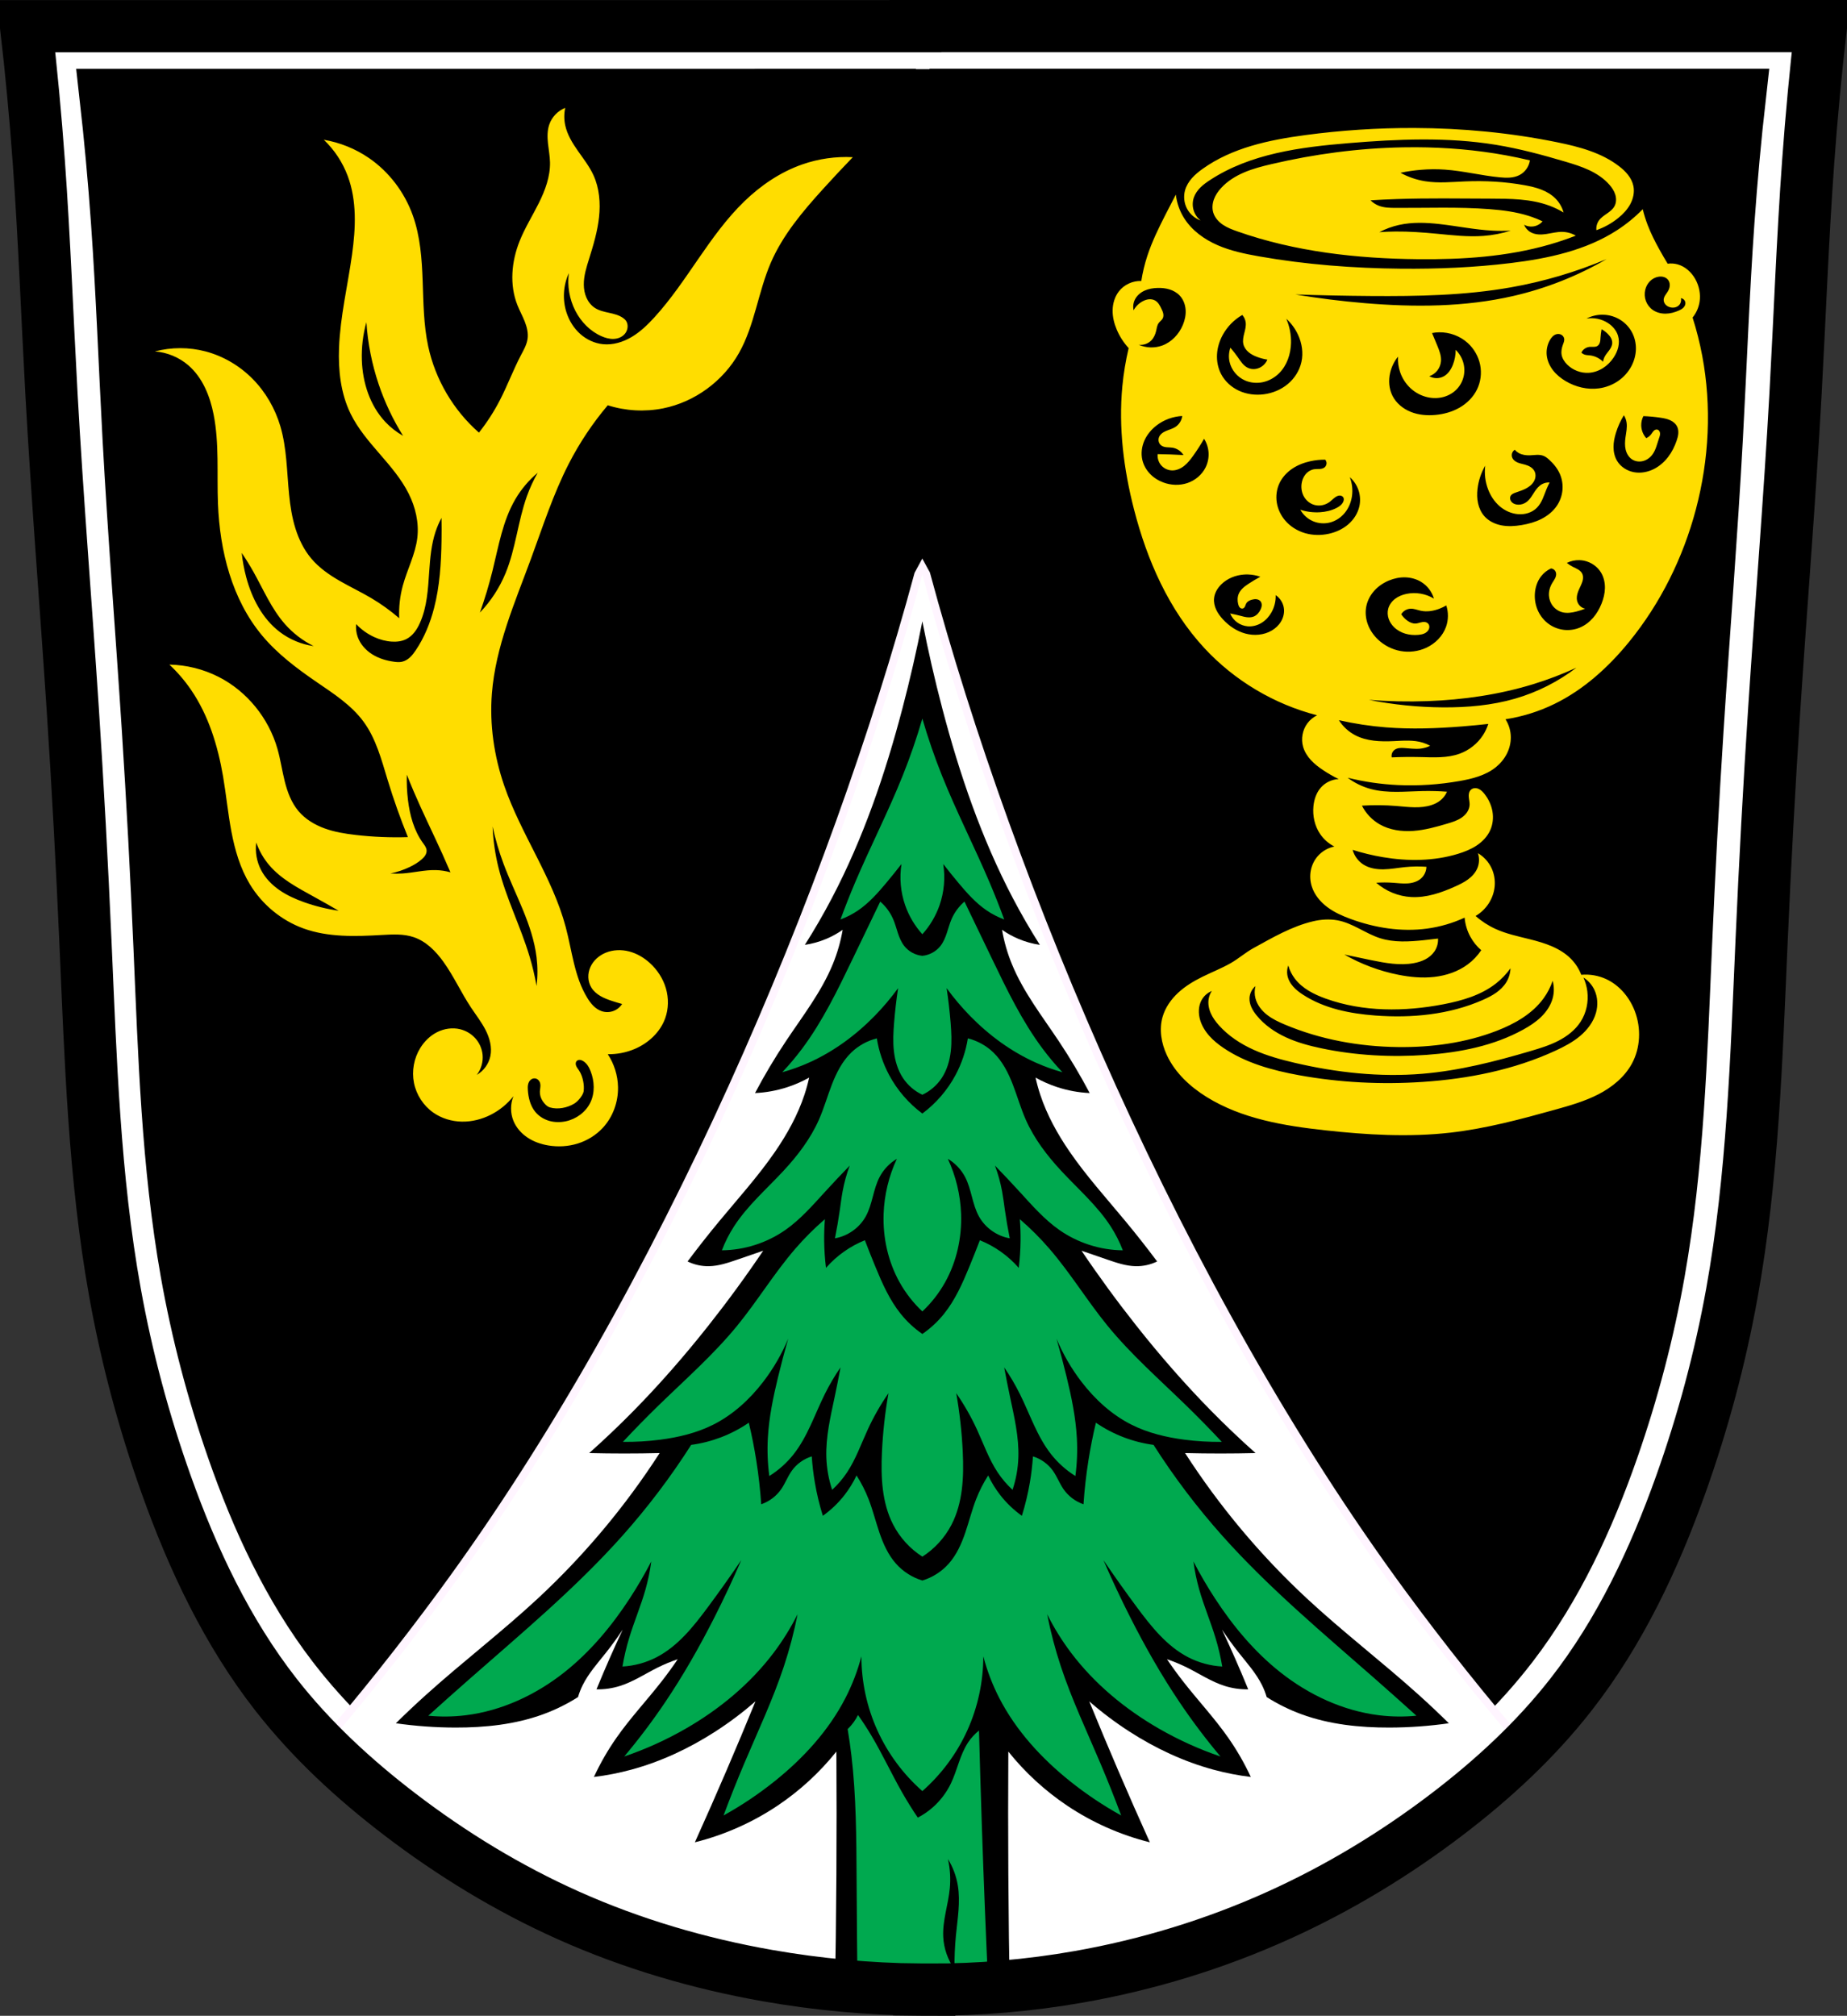 <?xml version="1.0" encoding="UTF-8" standalone="no"?>
<!-- Created with Inkscape (http://www.inkscape.org/) -->

<svg
   xmlns:dc="http://purl.org/dc/elements/1.1/"
   xmlns:cc="http://creativecommons.org/ns#"
   xmlns:rdf="http://www.w3.org/1999/02/22-rdf-syntax-ns#"
   xmlns:svg="http://www.w3.org/2000/svg"
   xmlns="http://www.w3.org/2000/svg"
   xmlns:sodipodi="http://sodipodi.sourceforge.net/DTD/sodipodi-0.dtd"
   xmlns:inkscape="http://www.inkscape.org/namespaces/inkscape"
   width="707.777"
   height="772.541"
   id="svg2"
   version="1.1"
   inkscape:version="0.92.5 (2060ec1f9f, 2020-04-08)"
   sodipodi:docname="Wappen_Bayerisch_Eisenstein.svg">
  <rect width="100%" height="100%" fill="#333333" stroke="none"/>
  <defs
     id="defs4">
    <inkscape:path-effect
       effect="spiro"
       id="path-effect4811"
       is_visible="true" />
    <inkscape:path-effect
       effect="spiro"
       id="path-effect4807"
       is_visible="true" />
    <inkscape:path-effect
       effect="spiro"
       id="path-effect4801"
       is_visible="true" />
    <inkscape:path-effect
       effect="spiro"
       id="path-effect4797"
       is_visible="true" />
    <inkscape:path-effect
       effect="spiro"
       id="path-effect4791"
       is_visible="true" />
    <inkscape:path-effect
       effect="spiro"
       id="path-effect4787"
       is_visible="true" />
    <inkscape:path-effect
       effect="spiro"
       id="path-effect4783"
       is_visible="true" />
    <inkscape:path-effect
       effect="spiro"
       id="path-effect4777"
       is_visible="true" />
    <inkscape:path-effect
       effect="spiro"
       id="path-effect4770"
       is_visible="true" />
    <inkscape:path-effect
       effect="spiro"
       id="path-effect4766"
       is_visible="true" />
    <inkscape:path-effect
       effect="spiro"
       id="path-effect4762"
       is_visible="true" />
    <inkscape:path-effect
       effect="spiro"
       id="path-effect4756"
       is_visible="true" />
    <inkscape:path-effect
       effect="spiro"
       id="path-effect4752"
       is_visible="true" />
    <inkscape:path-effect
       effect="spiro"
       id="path-effect4747"
       is_visible="true" />
    <inkscape:path-effect
       effect="spiro"
       id="path-effect4742"
       is_visible="true" />
    <inkscape:path-effect
       effect="spiro"
       id="path-effect4737"
       is_visible="true" />
    <inkscape:path-effect
       effect="spiro"
       id="path-effect4732"
       is_visible="true" />
    <inkscape:path-effect
       effect="spiro"
       id="path-effect4727"
       is_visible="true" />
    <inkscape:path-effect
       effect="spiro"
       id="path-effect4722"
       is_visible="true" />
    <inkscape:path-effect
       effect="spiro"
       id="path-effect4717"
       is_visible="true" />
    <inkscape:path-effect
       effect="spiro"
       id="path-effect4712"
       is_visible="true" />
    <inkscape:path-effect
       effect="spiro"
       id="path-effect4707"
       is_visible="true" />
    <inkscape:path-effect
       effect="spiro"
       id="path-effect4699"
       is_visible="true" />
    <inkscape:path-effect
       effect="spiro"
       id="path-effect4647"
       is_visible="true" />
    <inkscape:path-effect
       effect="spiro"
       id="path-effect4642"
       is_visible="true" />
    <inkscape:path-effect
       effect="spiro"
       id="path-effect4634"
       is_visible="true" />
    <inkscape:path-effect
       effect="spiro"
       id="path-effect4630"
       is_visible="true" />
    <inkscape:path-effect
       effect="spiro"
       id="path-effect4626"
       is_visible="true" />
    <inkscape:path-effect
       effect="spiro"
       id="path-effect4620"
       is_visible="true" />
    <inkscape:path-effect
       effect="spiro"
       id="path-effect4616"
       is_visible="true" />
    <inkscape:path-effect
       effect="spiro"
       id="path-effect4612"
       is_visible="true" />
    <inkscape:path-effect
       effect="spiro"
       id="path-effect4607"
       is_visible="true" />
    <inkscape:path-effect
       effect="spiro"
       id="path-effect4603"
       is_visible="true" />
    <inkscape:path-effect
       effect="spiro"
       id="path-effect4579"
       is_visible="true" />
    <inkscape:path-effect
       effect="spiro"
       id="path-effect4575"
       is_visible="true" />
    <inkscape:path-effect
       effect="spiro"
       id="path-effect4522"
       is_visible="true" />
    <inkscape:path-effect
       effect="spiro"
       id="path-effect4498"
       is_visible="true" />
    <inkscape:path-effect
       effect="spiro"
       id="path-effect4474"
       is_visible="true" />
    <inkscape:path-effect
       effect="spiro"
       id="path-effect4450"
       is_visible="true" />
    <inkscape:path-effect
       effect="spiro"
       id="path-effect4427"
       is_visible="true" />
    <inkscape:path-effect
       effect="spiro"
       id="path-effect4423"
       is_visible="true" />
    <linearGradient
       id="linearGradient22722">
      <stop
         id="stop22724"
         offset="0"
         style="stop-color:#0d4500;stop-opacity:1;" />
      <stop
         id="stop22726"
         offset="1"
         style="stop-color:#ffb200;stop-opacity:0;" />
    </linearGradient>
    <inkscape:path-effect
       is_visible="true"
       id="path-effect3875"
       effect="spiro" />
    <inkscape:path-effect
       is_visible="true"
       id="path-effect3875-7"
       effect="spiro" />
    <inkscape:path-effect
       is_visible="true"
       id="path-effect3904"
       effect="spiro" />
    <inkscape:path-effect
       is_visible="true"
       id="path-effect3875-1"
       effect="spiro" />
    <inkscape:path-effect
       is_visible="true"
       id="path-effect3875-7-7"
       effect="spiro" />
    <inkscape:path-effect
       is_visible="true"
       id="path-effect3904-4"
       effect="spiro" />
    <inkscape:path-effect
       effect="spiro"
       id="path-effect4427-3"
       is_visible="true" />
    <inkscape:path-effect
       effect="spiro"
       id="path-effect4450-0"
       is_visible="true" />
    <inkscape:path-effect
       effect="spiro"
       id="path-effect4474-1"
       is_visible="true" />
    <inkscape:path-effect
       effect="spiro"
       id="path-effect4498-0"
       is_visible="true" />
    <inkscape:path-effect
       effect="spiro"
       id="path-effect4522-6"
       is_visible="true" />
    <inkscape:path-effect
       effect="spiro"
       id="path-effect4423-9"
       is_visible="true" />
  </defs>
  <sodipodi:namedview
     id="base"
     pagecolor="#ffffff"
     bordercolor="#666666"
     borderopacity="1.0"
     inkscape:pageopacity="0.0"
     inkscape:pageshadow="2"
     inkscape:zoom="1.026481"
     inkscape:cx="353.88867"
     inkscape:cy="386.27029"
     inkscape:document-units="px"
     inkscape:current-layer="layer1"
     showgrid="false"
     inkscape:window-width="1920"
     inkscape:window-height="1046"
     inkscape:window-x="-11"
     inkscape:window-y="-11"
     inkscape:window-maximized="1"
     inkscape:snap-midpoints="true"
     inkscape:snap-smooth-nodes="true"
     inkscape:object-nodes="true"
     showguides="true"
     inkscape:guide-bbox="true"
     fit-margin-top="0"
     fit-margin-left="0"
     fit-margin-right="0"
     fit-margin-bottom="0"
     inkscape:snap-global="false"
     inkscape:object-paths="true"
     inkscape:snap-page="true"
     inkscape:snap-center="true"
     inkscape:snap-object-midpoints="true"
     inkscape:snap-intersection-paths="true"
     inkscape:snap-bbox="true"
     inkscape:bbox-nodes="true"
     inkscape:bbox-paths="true"
     inkscape:snap-bbox-edge-midpoints="true"
     inkscape:snap-bbox-midpoints="true" />
  <g
     inkscape:label="Ebene 1"
     inkscape:groupmode="layer"
     id="layer1"
     transform="translate(-31.785,-74.952)">
    <path
       inkscape:connector-curvature="0"
       style="fill:#ffffff;stroke:none;stroke-width:20;stroke-linecap:butt;stroke-linejoin:miter;stroke-miterlimit:4;stroke-dasharray:none;stroke-opacity:1"
       d="m 382.543,84.952 v 0.041 c -56.208,-7e-6 -112.417,0 -168.625,0 -57.378,0 -114.755,-7e-6 -172.133,0 1.991,17.285 3.615,34.611 4.871,51.965 2.153,29.739 3.224,59.544 4.873,89.314 2.22,40.086 5.489,80.108 8.119,120.17 1.953,29.752 3.554,59.527 4.871,89.314 1.993,45.081 3.356,90.375 11.367,134.783 4.481,24.837 11.031,49.295 19.486,73.074 10.242,28.803 23.436,56.859 42.275,80.934 13.561,17.329 29.874,32.368 47.355,45.73 20.006,15.292 41.651,28.489 64.641,38.764 24.324,10.871 50.081,18.439 76.322,23.051 19.159,3.367 38.593,5.145 58.045,5.357 v 0.01 c 0.347,0.005 0.694,-0.002 1.041,0.002 0.938,0.007 1.875,0.031 2.812,0.031 v -0.025 c 19.201,0.038 38.406,-1.597 57.316,-4.924 26.352,-4.636 52.139,-12.524 76.521,-23.543 22.944,-10.369 44.621,-23.494 64.641,-38.764 17.496,-13.345 33.8,-28.399 47.355,-45.732 18.831,-24.08 32.029,-52.13 42.273,-80.932 8.458,-23.778 15.006,-48.239 19.486,-73.076 8.01,-44.408 9.375,-89.703 11.369,-134.783 1.317,-29.787 2.918,-59.562 4.871,-89.314 2.63,-40.062 5.899,-80.082 8.119,-120.168 1.649,-29.771 2.719,-59.576 4.871,-89.314 1.256,-17.353 2.882,-34.68 4.873,-51.965 -57.378,-7e-6 -114.757,0 -172.135,0 -58.295,0 -116.59,-7e-6 -174.885,0 z"
       id="path3873-1-2" />
    <path
       style="fill:#000000;stroke:#000000;stroke-width:21.744;stroke-linecap:butt;stroke-linejoin:miter;stroke-miterlimit:4;stroke-dasharray:none;stroke-opacity:1"
       d="m 374.117,824.96 c -20.737,-0.002 -41.474,-1.812 -61.899,-5.401 -26.241,-4.611 -51.999,-12.178 -76.323,-23.05 C 212.906,786.234 191.26,773.038 171.254,757.746 153.773,744.383 137.459,729.342 123.898,712.014 105.059,687.94 91.867,659.884 81.625,631.082 73.169,607.303 66.619,582.843 62.138,558.006 54.126,513.598 52.764,468.303 50.77,423.222 c -1.317,-29.787 -2.918,-59.562 -4.872,-89.314 -2.63,-40.062 -5.899,-80.082 -8.119,-120.169 -1.649,-29.771 -2.719,-59.576 -4.872,-89.314 -1.256,-17.353 -2.88,-34.68 -4.872,-51.965 57.378,-7e-6 114.756,-1e-5 172.133,-1e-5 56.295,0 112.59,3e-6 168.886,1e-5"
       id="path3873-0"
       inkscape:path-effect="#path-effect3875-1"
       inkscape:original-d="m 374.11676,824.96017 c 0,0 -41.56064,-1.48631 -61.89852,-5.40119 -26.09688,-5.02344 -52.02181,-12.2925 -76.32326,-23.04989 C 212.92107,786.33935 191.19325,773.03175 171.25432,757.74571 153.83896,744.39434 137.04047,729.58769 123.89849,712.01378 105.67108,687.63947 92.65845,659.44701 81.62455,631.08157 72.48531,607.58683 66.46168,582.84222 62.13776,558.00611 54.40446,513.58689 53.89319,468.20159 50.77047,423.22248 48.70545,393.47833 47.71575,363.66835 45.89877,333.90802 43.45216,293.83513 40.22589,253.81237 37.77928,213.73948 35.9623,183.97916 35.11146,154.1592 32.90758,124.42503 c -1.28597,-17.34995 -4.8717,-51.96477 -4.8717,-51.96477 0,0 115.28816,-0.80646 172.13331,-1e-5 56.84516,0.80646 168.88552,1e-5 168.88552,1e-5"
       inkscape:connector-curvature="0"
       sodipodi:nodetypes="caaaaaaaaaaczc"
       transform="matrix(0.911,0,0,0.929,46.547,44.132)" />
    <path
       style="fill:#000000;stroke:#000000;stroke-width:21.744;stroke-linecap:butt;stroke-linejoin:miter;stroke-miterlimit:4;stroke-dasharray:none;stroke-opacity:1"
       d="m 370.263,824.926 c 20.484,0.282 40.994,-1.366 61.17,-4.915 26.352,-4.636 52.138,-12.525 76.521,-23.543 22.944,-10.369 44.621,-23.494 64.641,-38.763 17.496,-13.345 33.8,-28.399 47.356,-45.732 18.831,-24.08 32.03,-52.131 42.274,-80.932 8.458,-23.778 15.007,-48.239 19.487,-73.075 8.01,-44.408 9.374,-89.703 11.367,-134.784 1.317,-29.787 2.918,-59.562 4.872,-89.314 2.63,-40.062 5.899,-80.082 8.119,-120.169 1.649,-29.771 2.719,-59.576 4.872,-89.314 1.256,-17.353 2.88,-34.68 4.872,-51.965 -57.378,-7e-6 -114.756,-1e-5 -172.133,-1e-5 -56.295,0 -112.59,3e-6 -168.886,1e-5"
       id="path3873-1-9"
       inkscape:path-effect="#path-effect3875-7-7"
       inkscape:original-d="m 370.26299,824.92637 c 0,0 41.07969,-1.06561 61.16981,-4.91545 26.20997,-5.02257 52.14589,-12.67782 76.52065,-23.54336 22.94745,-10.22929 44.70173,-23.47734 64.64066,-38.76338 17.41536,-13.35137 34.21385,-28.15802 47.35583,-45.73193 18.22741,-24.37431 31.24004,-52.56677 42.27394,-80.93221 9.13924,-23.49474 15.16287,-48.23935 19.48679,-73.07546 7.7333,-44.41922 8.24457,-89.80452 11.36729,-134.78363 2.06502,-29.74415 3.05472,-59.55413 4.8717,-89.31446 2.44661,-40.07289 5.67288,-80.09565 8.11949,-120.16854 1.81698,-29.76032 2.66782,-59.58028 4.8717,-89.31445 1.28597,-17.34995 4.8717,-51.96477 4.8717,-51.96477 0,0 -115.28816,-0.80646 -172.13331,-1e-5 -56.84516,0.80646 -168.88552,1e-5 -168.88552,1e-5"
       inkscape:connector-curvature="0"
       sodipodi:nodetypes="caaaaaaaaaaczc"
       transform="matrix(0.911,0,0,0.929,46.547,44.132)" />
    <rect
       style="fill:#000000;fill-opacity:1;fill-rule:nonzero;stroke:#000000;stroke-width:10;stroke-linecap:round;stroke-linejoin:round;stroke-miterlimit:4;stroke-opacity:1;stroke-dasharray:none;stroke-dashoffset:0"
       id="rect6107"
       width="170.517"
       height="482.485"
       x="321.657"
       y="106.458" />
    <path
       style="fill:#ffffff;fill-opacity:1;stroke:#fff5ff;stroke-opacity:1;stroke-width:3;stroke-miterlimit:4;stroke-dasharray:none;stroke-linejoin:miter;stroke-linecap:round"
       d="m 385.219,292.156 -1.562,2.875 c -32.41,120.096 -97.138,274.611 -182.281,390.375 -15.557,21.153 -31.178,40.725 -46.75,58.781 l 19.438,21.375 71.156,42.281 64.125,22.562 71.875,9.844 62.031,-9.156 62.719,-14.781 45.094,-25.375 47.906,-31 16.875,-15.719 c -15.581,-18.066 -31.247,-37.649 -46.812,-58.812 -85.172,-115.804 -149.913,-270.374 -182.312,-390.5 z"
       id="path6111"
       inkscape:connector-curvature="0"
       sodipodi:nodetypes="ccsccccccccccscc" />
    <path
       style="fill:none;fill-opacity:1;stroke:#000000;stroke-width:5;stroke-linecap:butt;stroke-linejoin:miter;stroke-miterlimit:4;stroke-dasharray:none;stroke-opacity:1"
       d="m 215.067,513.897 c 0,0 5.419,-2.595 8.101,-1.726 2.66,0.862 5.205,6.003 5.205,6.003"
       id="path3863"
       inkscape:connector-curvature="0"
       sodipodi:nodetypes="cac" />
    <path
       style="fill:none;fill-opacity:1;stroke:#000000;stroke-width:5;stroke-linecap:butt;stroke-linejoin:miter;stroke-miterlimit:4;stroke-dasharray:none;stroke-opacity:1"
       d="m 258.616,494.366 c 0,0 -5.579,2.337 -6.254,4.712 -0.669,2.355 2.871,7.05 2.871,7.05"
       id="path3863-4"
       inkscape:connector-curvature="0"
       sodipodi:nodetypes="cac" />
    <path
       style="fill:#ffff00;fill-opacity:1;stroke:#000000;stroke-width:5;stroke-linecap:butt;stroke-linejoin:miter;stroke-miterlimit:4;stroke-dasharray:none;stroke-opacity:1"
       d="m 227.262,184.334 c 0,0 4.966,3.816 7.998,4.395 3.852,0.736 11.504,-1.442 11.504,-1.442 v 0"
       id="path3929"
       inkscape:connector-curvature="0"
       sodipodi:nodetypes="caac" />
    <path
       style="fill:#000000;stroke:none;stroke-width:1px;stroke-linecap:butt;stroke-linejoin:miter;stroke-opacity:1"
       d="m 385.234,313.071 c -2.196,11.224 -4.749,22.378 -7.652,33.439 -6.57,25.028 -14.985,49.686 -27,72.604 -3.209,6.121 -6.669,12.109 -10.371,17.945 2.826,-0.418 5.598,-1.194 8.23,-2.305 2.199,-0.928 4.3,-2.089 6.256,-3.457 -0.778,4.511 -2.049,8.937 -3.785,13.172 -4.372,10.663 -11.555,19.879 -17.945,29.469 -4.287,6.433 -8.245,13.084 -11.854,19.92 4.25,-0.195 8.471,-0.973 12.512,-2.305 2.852,-0.94 5.613,-2.154 8.232,-3.621 -0.49,2.224 -1.096,4.424 -1.812,6.586 -2.572,7.761 -6.569,14.99 -11.195,21.73 -6.453,9.402 -14.127,17.891 -21.402,26.672 -4.189,5.056 -8.25,10.216 -12.182,15.475 2.549,1.244 5.395,1.87 8.23,1.811 3.676,-0.077 7.223,-1.277 10.701,-2.469 3.349,-1.148 6.697,-2.3 10.043,-3.457 -6.655,9.867 -13.685,19.479 -21.072,28.811 -8.983,11.347 -18.497,22.281 -28.646,32.598 -5.473,5.563 -11.129,10.945 -16.957,16.135 4.444,0.108 8.888,0.163 13.334,0.164 4.555,0.001 9.112,-0.053 13.666,-0.164 -13.139,20.388 -28.83,39.129 -46.592,55.646 -13.849,12.879 -28.919,24.384 -42.971,37.043 -3.923,3.534 -7.765,7.157 -11.523,10.865 7.523,1.076 15.12,1.626 22.719,1.646 11.438,0.03 23.009,-1.173 33.75,-5.104 4.665,-1.707 9.145,-3.92 13.336,-6.586 0.466,-1.586 1.073,-3.13 1.811,-4.609 2.234,-4.48 5.61,-8.266 8.727,-12.184 2.324,-2.922 4.521,-5.943 6.584,-9.055 -1.69,3.602 -3.335,7.224 -4.938,10.865 -1.754,3.984 -3.455,7.991 -5.104,12.02 3.063,0.058 6.135,-0.39 9.055,-1.318 5.13,-1.632 9.664,-4.687 14.486,-7.078 2.449,-1.214 4.982,-2.261 7.574,-3.129 -1.934,2.867 -3.966,5.668 -6.092,8.396 -5.664,7.27 -11.993,14.025 -17.287,21.568 -3.352,4.775 -6.275,9.849 -8.725,15.145 4.833,-0.588 9.623,-1.524 14.322,-2.799 11.446,-3.106 22.307,-8.218 32.27,-14.652 5.371,-3.469 10.491,-7.322 15.311,-11.523 -3.599,8.813 -7.277,17.594 -11.031,26.342 -3.975,9.262 -8.037,18.486 -12.186,27.672 11.256,-2.805 22.019,-7.576 31.656,-14.031 8.523,-5.709 16.165,-12.731 22.572,-20.742 0.096,15.658 0.096,31.318 0,46.977 -0.1,16.27 -0.302,32.538 -0.609,48.805 h 33.555 33.553 c -0.307,-16.267 -0.51,-32.535 -0.609,-48.805 -0.096,-15.658 -0.096,-31.318 0,-46.977 6.408,8.011 14.049,15.033 22.572,20.742 9.638,6.456 20.401,11.226 31.656,14.031 -4.148,-9.186 -8.21,-18.41 -12.186,-27.672 -3.754,-8.748 -7.432,-17.529 -11.031,-26.342 4.819,4.201 9.942,8.055 15.312,11.523 9.963,6.434 20.821,11.547 32.268,14.652 4.699,1.275 9.491,2.211 14.324,2.799 -2.45,-5.295 -5.375,-10.369 -8.727,-15.145 -5.294,-7.543 -11.623,-14.299 -17.287,-21.568 -2.126,-2.728 -4.158,-5.529 -6.092,-8.396 2.592,0.868 5.125,1.915 7.574,3.129 4.823,2.391 9.359,5.447 14.488,7.078 2.92,0.929 5.992,1.377 9.055,1.318 -1.649,-4.028 -3.35,-8.036 -5.104,-12.02 -1.603,-3.641 -3.25,-7.263 -4.939,-10.865 2.063,3.111 4.262,6.133 6.586,9.055 3.116,3.917 6.491,7.704 8.725,12.184 0.738,1.479 1.344,3.023 1.811,4.609 4.191,2.666 8.671,4.879 13.336,6.586 10.742,3.93 22.312,5.134 33.75,5.104 7.599,-0.02 15.198,-0.571 22.721,-1.646 -3.759,-3.709 -7.602,-7.331 -11.525,-10.865 -14.052,-12.659 -29.119,-24.163 -42.969,-37.043 -17.761,-16.517 -33.453,-35.259 -46.592,-55.646 4.554,0.111 9.109,0.165 13.664,0.164 4.446,-10e-4 8.892,-0.056 13.336,-0.164 -5.828,-5.189 -11.484,-10.572 -16.957,-16.135 -10.15,-10.317 -19.663,-21.251 -28.646,-32.598 -7.387,-9.331 -14.419,-18.944 -21.074,-28.811 3.346,1.157 6.694,2.309 10.043,3.457 3.478,1.192 7.026,2.392 10.701,2.469 2.835,0.059 5.684,-0.567 8.232,-1.811 -3.931,-5.259 -7.994,-10.419 -12.184,-15.475 -7.276,-8.781 -14.949,-17.27 -21.402,-26.672 -4.626,-6.741 -8.623,-13.97 -11.195,-21.73 -0.717,-2.162 -1.321,-4.362 -1.811,-6.586 2.619,1.467 5.381,2.681 8.232,3.621 4.04,1.332 8.262,2.109 12.512,2.305 -3.609,-6.836 -7.567,-13.487 -11.854,-19.92 -6.39,-9.59 -13.574,-18.806 -17.945,-29.469 -1.736,-4.235 -3.009,-8.661 -3.787,-13.172 1.956,1.368 4.057,2.529 6.256,3.457 2.632,1.111 5.406,1.887 8.232,2.305 -3.702,-5.836 -7.164,-11.825 -10.373,-17.945 -12.015,-22.918 -20.43,-47.575 -27,-72.604 -2.904,-11.062 -5.455,-22.216 -7.65,-33.439 z"
       id="path4421"
       inkscape:connector-curvature="0" />
    <path
       style="fill:#00a94f;stroke:none;stroke-width:1px;stroke-linecap:butt;stroke-linejoin:miter;stroke-opacity:1;fill-opacity:1"
       d="m 385.235,350.352 c -2.151,7.397 -4.664,14.69 -7.525,21.842 -5.569,13.921 -12.445,27.281 -18.299,41.084 -1.966,4.636 -3.817,9.321 -5.549,14.049 2.419,-0.888 4.726,-2.082 6.848,-3.543 4.093,-2.818 7.436,-6.578 10.625,-10.389 2.012,-2.404 3.979,-4.843 5.902,-7.318 -0.837,5.282 -0.344,10.769 1.418,15.818 1.426,4.087 3.678,7.885 6.58,11.098 2.902,-3.212 5.154,-7.01 6.58,-11.098 1.762,-5.05 2.253,-10.536 1.416,-15.818 1.923,2.475 3.891,4.914 5.902,7.318 3.189,3.811 6.534,7.571 10.627,10.389 2.122,1.461 4.427,2.655 6.846,3.543 -1.732,-4.728 -3.583,-9.413 -5.549,-14.049 -5.854,-13.803 -12.73,-27.163 -18.299,-41.084 -2.861,-7.152 -5.372,-14.445 -7.523,-21.842 z m 16.141,70.127 c -2.135,1.828 -3.846,4.148 -4.959,6.729 -0.737,1.709 -1.212,3.519 -1.799,5.285 -0.587,1.767 -1.302,3.522 -2.451,4.986 -1.67,2.13 -4.239,3.529 -6.934,3.777 -2.695,-0.248 -5.265,-1.648 -6.936,-3.777 -1.149,-1.465 -1.864,-3.22 -2.451,-4.986 -0.587,-1.767 -1.062,-3.576 -1.799,-5.285 -1.113,-2.58 -2.823,-4.899 -4.957,-6.727 -3.541,7.359 -7.083,14.716 -10.625,22.074 -5.711,11.864 -11.473,23.813 -19.361,34.355 -2.344,3.132 -4.867,6.13 -7.555,8.973 3.469,-0.966 6.865,-2.191 10.152,-3.66 9.486,-4.241 18.003,-10.512 25.264,-17.945 3.242,-3.319 6.243,-6.873 8.973,-10.625 -0.665,4.388 -1.175,8.799 -1.533,13.223 -0.295,3.646 -0.488,7.321 -0.07,10.955 0.418,3.634 1.469,7.247 3.49,10.295 1.823,2.749 4.418,4.982 7.408,6.375 2.99,-1.393 5.583,-3.626 7.406,-6.375 2.021,-3.048 3.072,-6.661 3.49,-10.295 0.418,-3.634 0.229,-7.309 -0.066,-10.955 -0.358,-4.423 -0.87,-8.835 -1.535,-13.223 2.729,3.752 5.731,7.306 8.973,10.625 7.26,7.434 15.777,13.705 25.264,17.945 3.287,1.47 6.685,2.694 10.154,3.66 -2.688,-2.843 -5.213,-5.84 -7.557,-8.973 -7.888,-10.543 -13.651,-22.491 -19.361,-34.355 -3.542,-7.359 -7.084,-14.717 -10.625,-22.076 z m -33.582,52.418 c -3.668,0.907 -7.086,2.8 -9.799,5.43 -3.449,3.342 -5.681,7.742 -7.416,12.221 -1.735,4.478 -3.039,9.123 -4.98,13.516 -3.227,7.303 -8.146,13.745 -13.576,19.598 -6.495,7.001 -13.84,13.339 -19.008,21.369 -1.842,2.861 -3.388,5.912 -4.605,9.09 8.642,-0.08 17.241,-2.834 24.32,-7.791 5.735,-4.016 10.391,-9.35 15.111,-14.521 3.134,-3.434 6.322,-6.818 9.562,-10.152 -1.187,3.179 -2.096,6.462 -2.715,9.799 -0.435,2.348 -0.727,4.718 -1.062,7.082 -0.522,3.677 -1.152,7.34 -1.889,10.98 4.919,-0.844 9.388,-4.017 11.807,-8.383 2.593,-4.682 2.828,-10.37 5.312,-15.111 1.505,-2.872 3.822,-5.312 6.611,-6.965 -3.084,6.609 -4.824,13.844 -5.078,21.133 -0.317,9.079 1.706,18.278 6.141,26.207 2.309,4.129 5.256,7.902 8.705,11.141 3.449,-3.239 6.396,-7.012 8.705,-11.141 4.434,-7.929 6.456,-17.128 6.139,-26.207 -0.254,-7.289 -1.992,-14.524 -5.076,-21.133 2.79,1.652 5.107,4.093 6.611,6.965 2.484,4.741 2.719,10.429 5.312,15.111 2.418,4.366 6.885,7.539 11.805,8.383 -0.737,-3.64 -1.366,-7.303 -1.889,-10.98 -0.336,-2.364 -0.627,-4.734 -1.062,-7.082 -0.619,-3.337 -1.528,-6.619 -2.715,-9.799 3.24,3.334 6.428,6.718 9.562,10.152 4.72,5.171 9.376,10.506 15.111,14.521 7.079,4.957 15.678,7.711 24.32,7.791 -1.217,-3.178 -2.762,-6.229 -4.604,-9.09 -5.168,-8.03 -12.513,-14.368 -19.008,-21.369 -5.43,-5.853 -10.349,-12.295 -13.576,-19.598 -1.941,-4.393 -3.245,-9.037 -4.98,-13.516 -1.735,-4.478 -3.967,-8.878 -7.416,-12.221 -2.713,-2.629 -6.131,-4.523 -9.799,-5.43 -0.778,4.902 -2.381,9.672 -4.723,14.049 -3.088,5.773 -7.465,10.85 -12.719,14.756 -5.254,-3.906 -9.633,-8.983 -12.721,-14.756 -2.341,-4.377 -3.943,-9.147 -4.721,-14.049 z m -19.906,69.291 c -4.08,3.517 -7.901,7.336 -11.418,11.416 -8.051,9.338 -14.468,19.973 -22.275,29.516 -8.962,10.954 -19.647,20.342 -29.793,30.209 -4.753,4.622 -9.393,9.358 -13.92,14.201 4.792,0.062 9.586,-0.218 14.338,-0.836 6.967,-0.906 13.905,-2.563 20.188,-5.707 7.6,-3.803 14.031,-9.691 19.211,-16.428 3.902,-5.075 7.141,-10.661 9.607,-16.568 -1.401,4.891 -2.701,9.813 -3.898,14.758 -1.852,7.648 -3.464,15.393 -3.898,23.25 -0.269,4.876 -0.083,9.776 0.557,14.617 3.562,-2.215 6.735,-5.056 9.328,-8.354 5.377,-6.836 8.099,-15.323 11.975,-23.109 1.753,-3.523 3.753,-6.923 5.984,-10.164 -0.692,3.769 -1.436,7.529 -2.229,11.277 -1.622,7.674 -3.464,15.41 -3.201,23.25 0.141,4.209 0.893,8.396 2.227,12.391 2.164,-1.985 4.087,-4.236 5.709,-6.684 3.364,-5.076 5.388,-10.897 7.936,-16.428 2.237,-4.858 4.896,-9.522 7.936,-13.922 -1.318,7.5 -2.155,15.086 -2.506,22.693 -0.435,9.447 -0.028,19.302 4.314,27.703 2.568,4.967 6.465,9.24 11.176,12.252 4.71,-3.012 8.606,-7.285 11.174,-12.252 4.343,-8.401 4.752,-18.256 4.316,-27.703 -0.35,-7.607 -1.188,-15.193 -2.506,-22.693 3.04,4.4 5.698,9.064 7.936,13.922 2.547,5.531 4.569,11.352 7.934,16.428 1.622,2.448 3.545,4.698 5.709,6.684 1.334,-3.994 2.086,-8.182 2.227,-12.391 0.262,-7.84 -1.579,-15.576 -3.201,-23.25 -0.792,-3.749 -1.534,-7.509 -2.227,-11.277 2.231,3.241 4.233,6.641 5.986,10.164 3.875,7.786 6.597,16.273 11.975,23.109 2.593,3.297 5.762,6.138 9.324,8.354 0.64,-4.841 0.826,-9.741 0.557,-14.617 -0.434,-7.857 -2.045,-15.602 -3.896,-23.25 -1.197,-4.945 -2.496,-9.866 -3.896,-14.758 2.466,5.907 5.702,11.493 9.604,16.568 5.18,6.737 11.613,12.625 19.213,16.428 6.283,3.144 13.218,4.801 20.186,5.707 4.752,0.618 9.55,0.898 14.342,0.836 -4.527,-4.843 -9.171,-9.579 -13.924,-14.201 -10.146,-9.867 -20.831,-19.255 -29.793,-30.209 -7.807,-9.542 -14.225,-20.178 -22.275,-29.516 -3.517,-4.08 -7.335,-7.899 -11.414,-11.416 0.218,2.778 0.31,5.567 0.277,8.354 -0.041,3.443 -0.272,6.885 -0.695,10.303 -2.06,-2.356 -4.402,-4.465 -6.961,-6.266 -2.468,-1.737 -5.134,-3.187 -7.934,-4.314 -1.304,3.404 -2.65,6.791 -4.037,10.162 -2.617,6.359 -5.435,12.742 -9.748,18.098 -2.362,2.933 -5.15,5.522 -8.25,7.658 -3.1,-2.136 -5.89,-4.726 -8.252,-7.658 -4.313,-5.356 -7.127,-11.739 -9.744,-18.098 -1.387,-3.371 -2.733,-6.758 -4.037,-10.162 -2.799,1.127 -5.468,2.577 -7.936,4.314 -2.559,1.801 -4.899,3.91 -6.959,6.266 -0.423,-3.418 -0.659,-6.859 -0.699,-10.303 -0.033,-2.787 0.063,-5.575 0.281,-8.354 z m -29.156,78.004 c -3.329,2.283 -6.931,4.169 -10.703,5.605 -3.666,1.396 -7.495,2.368 -11.383,2.889 -7.873,12.353 -16.746,24.069 -26.502,34.996 -17.836,19.977 -38.492,37.191 -58.607,54.871 -5.242,4.607 -10.453,9.25 -15.631,13.93 4.744,0.463 9.54,0.406 14.271,-0.17 13.843,-1.684 26.947,-7.826 37.883,-16.479 9.89,-7.825 18.076,-17.641 24.973,-28.199 3.013,-4.612 5.792,-9.379 8.324,-14.271 -0.479,3.614 -1.218,7.195 -2.209,10.703 -1.787,6.326 -4.384,12.395 -6.285,18.688 -1.077,3.566 -1.929,7.2 -2.549,10.873 4.547,-0.246 9.04,-1.472 13.082,-3.568 8.143,-4.222 14.065,-11.664 19.535,-19.027 4.432,-5.966 8.738,-12.026 12.912,-18.176 -3.227,7.465 -6.684,14.831 -10.363,22.084 -5.663,11.164 -11.86,22.068 -18.857,32.447 -4.839,7.178 -10.059,14.098 -15.629,20.725 8.193,-2.791 16.114,-6.38 23.613,-10.701 12.923,-7.446 24.651,-17.146 33.637,-29.051 3.498,-4.634 6.573,-9.588 9.174,-14.779 -1.331,6.784 -3.091,13.485 -5.266,20.047 -4.196,12.661 -9.912,24.753 -15.119,37.033 -2.808,6.622 -5.47,13.307 -7.984,20.047 6.866,-3.798 13.408,-8.181 19.535,-13.082 10.998,-8.797 20.742,-19.412 27.182,-31.938 2.612,-5.079 4.666,-10.444 6.115,-15.969 -0.005,9.747 2.095,19.491 6.115,28.371 4.012,8.861 9.933,16.853 17.24,23.273 7.307,-6.421 13.226,-14.412 17.238,-23.273 4.02,-8.88 6.12,-18.624 6.115,-28.371 1.449,5.524 3.504,10.89 6.115,15.969 6.44,12.525 16.183,23.14 27.182,31.938 6.127,4.901 12.671,9.284 19.537,13.082 -2.514,-6.739 -5.176,-13.424 -7.984,-20.047 -5.207,-12.28 -10.923,-24.372 -15.119,-37.033 -2.175,-6.562 -3.936,-13.263 -5.268,-20.047 2.601,5.191 5.676,10.145 9.174,14.779 8.986,11.904 20.714,21.604 33.637,29.051 7.5,4.321 15.42,7.91 23.613,10.701 -5.57,-6.626 -10.79,-13.547 -15.629,-20.725 -6.998,-10.379 -13.195,-21.284 -18.857,-32.447 -3.679,-7.253 -7.134,-14.619 -10.361,-22.084 4.174,6.15 8.478,12.209 12.91,18.176 5.47,7.363 11.394,14.805 19.537,19.027 4.042,2.096 8.533,3.322 13.08,3.568 -0.619,-3.673 -1.472,-7.307 -2.549,-10.873 -1.901,-6.292 -4.498,-12.362 -6.285,-18.688 -0.991,-3.509 -1.73,-7.089 -2.209,-10.703 2.532,4.893 5.311,9.659 8.324,14.271 6.897,10.558 15.083,20.374 24.973,28.199 10.936,8.652 24.042,14.795 37.885,16.479 4.732,0.575 9.526,0.633 14.27,0.17 -5.177,-4.679 -10.387,-9.322 -15.629,-13.93 -20.115,-17.68 -40.773,-34.894 -58.609,-54.871 -9.756,-10.927 -18.629,-22.643 -26.502,-34.996 -3.888,-0.521 -7.715,-1.493 -11.381,-2.889 -3.773,-1.436 -7.374,-3.322 -10.703,-5.605 -1.153,4.83 -2.118,9.704 -2.889,14.609 -0.867,5.518 -1.49,11.075 -1.867,16.648 -3.072,-1.054 -5.794,-3.108 -7.646,-5.775 -1.559,-2.245 -2.501,-4.875 -4.092,-7.098 -1.855,-2.591 -4.58,-4.548 -7.629,-5.475 -0.225,3.358 -0.623,6.706 -1.189,10.023 -0.736,4.308 -1.759,8.569 -3.059,12.742 -3.142,-2.239 -5.956,-4.938 -8.324,-7.984 -1.798,-2.313 -3.338,-4.826 -4.586,-7.477 -1.82,2.841 -3.358,5.861 -4.586,9.004 -1.646,4.214 -2.729,8.626 -4.188,12.908 -1.459,4.283 -3.343,8.51 -6.346,11.895 -2.687,3.028 -6.227,5.292 -10.104,6.457 -3.877,-1.165 -7.417,-3.429 -10.104,-6.457 -3.003,-3.384 -4.889,-7.612 -6.348,-11.895 -1.459,-4.283 -2.539,-8.694 -4.186,-12.908 -1.228,-3.142 -2.768,-6.163 -4.588,-9.004 -1.248,2.65 -2.788,5.164 -4.586,7.477 -2.368,3.046 -5.182,5.745 -8.324,7.984 -1.3,-4.173 -2.323,-8.434 -3.059,-12.742 -0.567,-3.318 -0.962,-6.665 -1.188,-10.023 -3.049,0.927 -5.776,2.884 -7.631,5.475 -1.591,2.223 -2.532,4.853 -4.092,7.098 -1.853,2.667 -4.572,4.722 -7.645,5.775 -0.378,-5.573 -1.002,-11.13 -1.869,-16.648 -0.771,-4.905 -1.733,-9.78 -2.887,-14.609 z m 41.846,112.018 c -0.467,0.944 -1.012,1.849 -1.625,2.705 -0.696,0.972 -1.483,1.88 -2.346,2.707 0.564,3.355 1.045,6.725 1.443,10.104 1.846,15.67 1.893,31.489 1.984,47.268 0.083,14.313 0.203,28.627 0.361,42.939 l 50.156,-0.182 c -0.976,-21.103 -1.82,-42.211 -2.527,-63.324 -0.405,-12.086 -0.765,-24.175 -1.082,-36.264 -1.605,1.277 -3.01,2.804 -4.148,4.51 -3.194,4.786 -4.161,10.702 -6.676,15.877 -1.662,3.419 -4.007,6.504 -6.855,9.021 -1.754,1.55 -3.698,2.886 -5.773,3.969 -2.107,-3.109 -4.095,-6.3 -5.955,-9.562 -4.131,-7.248 -7.632,-14.845 -11.906,-22.01 -1.581,-2.651 -3.266,-5.239 -5.051,-7.758 z m 34.459,55.205 c 1.902,3.079 3.195,6.533 3.787,10.104 1.047,6.314 -0.098,12.755 -0.721,19.125 -0.422,4.315 -0.602,8.653 -0.541,12.988 -2.598,-3.619 -4.122,-7.997 -4.33,-12.447 -0.293,-6.257 1.938,-12.347 2.525,-18.584 0.352,-3.735 0.108,-7.526 -0.721,-11.186 z"
       id="path4425"
       inkscape:connector-curvature="0" />
    <path
       style="fill:none;stroke:#000000;stroke-width:20;stroke-linecap:butt;stroke-linejoin:miter;stroke-miterlimit:4;stroke-dasharray:none;stroke-opacity:1"
       d="M 350.758 10 L 350.758 10.041 C 294.55 10.041 238.341 10.041 182.133 10.041 C 124.755 10.041 67.378 10.041 10 10.041 C 11.991 27.326 13.615 44.652 14.871 62.006 C 17.024 91.744 18.095 121.55 19.744 151.32 C 21.964 191.407 25.233 231.429 27.863 271.49 C 29.817 301.242 31.417 331.017 32.734 360.805 C 34.728 405.885 36.09 451.18 44.102 495.588 C 48.582 520.425 55.132 544.883 63.588 568.662 C 73.83 597.465 87.024 625.521 105.863 649.596 C 119.424 666.924 135.737 681.963 153.219 695.326 C 173.224 710.618 194.87 723.815 217.859 734.09 C 242.184 744.961 267.94 752.529 294.182 757.141 C 313.341 760.508 332.775 762.286 352.227 762.498 L 352.227 762.508 C 352.574 762.513 352.921 762.506 353.268 762.51 C 354.205 762.517 355.142 762.541 356.08 762.541 L 356.08 762.516 C 375.281 762.553 394.486 760.919 413.396 757.592 C 439.748 752.956 465.535 745.068 489.918 734.049 C 512.862 723.68 534.539 710.555 554.559 695.285 C 572.055 681.94 588.359 666.886 601.914 649.553 C 620.746 625.473 633.943 597.423 644.188 568.621 C 652.645 544.843 659.194 520.382 663.674 495.545 C 671.684 451.137 673.049 405.842 675.043 360.762 C 676.36 330.975 677.961 301.2 679.914 271.447 C 682.544 231.386 685.813 191.366 688.033 151.279 C 689.682 121.509 690.752 91.703 692.904 61.965 C 694.16 44.611 695.786 27.285 697.777 10 C 640.4 10 583.02 10 525.643 10 C 467.347 10 409.053 10 350.758 10 z "
       transform="translate(31.785,74.952)"
       id="path3873-1" />
    <path
       style="fill:#ffdd00;stroke:none;stroke-width:1px;stroke-linecap:butt;stroke-linejoin:miter;stroke-opacity:1;fill-opacity:1"
       d="M 216.594 41.34 C 213.762 42.45 211.466 44.85 210.482 47.729 C 209.697 50.026 209.73 52.523 209.984 54.938 C 210.239 57.352 210.705 59.749 210.76 62.176 C 210.882 67.639 208.911 72.938 206.477 77.83 C 204.042 82.722 201.113 87.38 199.092 92.457 C 196.002 100.217 195.186 109.138 198.26 116.904 C 199.108 119.047 200.233 121.072 201.08 123.215 C 201.927 125.358 202.494 127.683 202.148 129.961 C 201.817 132.148 200.678 134.116 199.648 136.074 C 196.698 141.686 194.496 147.664 191.592 153.299 C 189.317 157.712 186.615 161.904 183.535 165.799 C 173.75 157.231 166.822 145.455 164.088 132.74 C 162.318 124.511 162.271 116.024 161.963 107.611 C 161.655 99.199 161.054 90.673 158.254 82.734 C 155.103 73.8 149.13 65.851 141.307 60.508 C 136.155 56.989 130.236 54.602 124.084 53.562 C 128.135 57.422 131.294 62.211 133.25 67.453 C 136.789 76.937 136.308 87.43 134.918 97.457 C 133.261 109.412 130.382 121.234 129.918 133.295 C 129.586 141.933 130.561 150.812 134.361 158.576 C 137.138 164.249 141.304 169.106 145.436 173.883 C 149.567 178.66 153.755 183.492 156.588 189.137 C 159.207 194.356 160.601 200.282 159.922 206.082 C 159.177 212.438 156.044 218.243 154.365 224.418 C 153.261 228.48 152.791 232.714 152.977 236.92 C 149.608 234.009 145.975 231.402 142.141 229.141 C 138.201 226.818 134.056 224.862 130.096 222.574 C 126.136 220.286 122.322 217.625 119.361 214.139 C 116.504 210.774 114.524 206.725 113.209 202.512 C 111.894 198.298 111.222 193.91 110.783 189.518 C 109.906 180.733 109.926 171.762 107.414 163.299 C 105.409 156.542 101.784 150.254 96.836 145.234 C 91.887 140.215 85.613 136.488 78.799 134.686 C 72.462 133.01 65.691 133.01 59.354 134.686 C 64.028 135.031 68.577 136.909 72.133 139.963 C 77.608 144.665 80.462 151.772 81.855 158.854 C 84.06 170.059 83.083 181.613 83.523 193.025 C 84.222 211.115 88.867 229.692 100.469 243.588 C 106.339 250.619 113.751 256.185 121.305 261.367 C 127.841 265.851 134.693 270.242 139.363 276.646 C 144.11 283.155 146.186 291.165 148.531 298.871 C 150.792 306.299 153.387 313.625 156.309 320.818 C 149.633 321.027 142.942 320.75 136.307 319.986 C 132.269 319.522 128.223 318.87 124.402 317.482 C 120.582 316.095 116.973 313.931 114.359 310.818 C 111.63 307.568 110.118 303.466 109.092 299.348 C 108.065 295.229 107.471 291.006 106.303 286.926 C 102.95 275.211 94.658 264.952 83.801 259.422 C 77.967 256.451 71.454 254.823 64.908 254.699 C 68.031 257.622 70.833 260.891 73.244 264.424 C 79.918 274.205 83.471 285.811 85.467 297.482 C 86.673 304.539 87.345 311.683 88.678 318.717 C 90.01 325.751 92.041 332.751 95.746 338.877 C 100.432 346.624 107.791 352.742 116.305 355.822 C 125.81 359.262 136.217 358.901 146.309 358.324 C 150.413 358.09 154.637 357.841 158.531 359.156 C 163.282 360.761 167 364.526 169.922 368.602 C 173.893 374.141 176.714 380.423 180.479 386.105 C 182.381 388.977 184.528 391.702 186.09 394.771 C 187.652 397.841 188.607 401.371 187.91 404.744 C 187.293 407.732 185.347 410.421 182.701 411.941 C 184.393 409.757 185.206 406.911 184.924 404.162 C 184.688 401.866 183.702 399.658 182.166 397.936 C 180.63 396.213 178.555 394.983 176.312 394.439 C 173.385 393.73 170.222 394.201 167.529 395.551 C 164.837 396.901 162.607 399.095 161.031 401.662 C 158.609 405.609 157.726 410.48 158.635 415.021 C 159.544 419.563 162.243 423.725 166.033 426.387 C 169.199 428.61 173.064 429.776 176.932 429.855 C 180.799 429.935 184.661 428.952 188.107 427.195 C 191.45 425.492 194.42 423.062 196.752 420.123 C 195.534 423.107 195.534 426.569 196.752 429.553 C 197.828 432.189 199.806 434.409 202.178 435.984 C 204.549 437.56 207.301 438.512 210.109 438.98 C 213.854 439.605 217.748 439.383 221.371 438.252 C 224.995 437.12 228.34 435.074 230.934 432.303 C 234.853 428.114 236.942 422.323 236.826 416.588 C 236.737 412.139 235.356 407.722 232.896 404.014 C 236.388 404.072 239.89 403.4 243.111 402.051 C 248.386 399.842 252.962 395.645 254.898 390.264 C 256.216 386.602 256.267 382.52 255.18 378.783 C 254.092 375.046 251.889 371.661 249.006 369.047 C 246.746 366.998 244.044 365.398 241.092 364.631 C 238.14 363.863 234.933 363.96 232.111 365.119 C 229.578 366.16 227.371 368.094 226.248 370.592 C 225.687 371.841 225.4 373.216 225.451 374.584 C 225.502 375.952 225.895 377.31 226.611 378.477 C 227.446 379.836 228.696 380.906 230.072 381.713 C 231.449 382.52 232.955 383.08 234.469 383.584 C 235.766 384.016 237.078 384.41 238.398 384.764 C 237.592 386.022 236.354 386.998 234.943 387.492 C 233.532 387.986 231.955 387.994 230.539 387.514 C 229.33 387.103 228.255 386.351 227.352 385.449 C 226.448 384.547 225.706 383.496 225.039 382.406 C 220.084 374.312 219.228 364.468 216.789 355.297 C 211.717 336.223 199.639 319.74 193.215 301.078 C 189.317 289.755 187.557 277.656 188.502 265.719 C 189.917 247.848 197.23 231.07 203.432 214.25 C 207.97 201.942 211.976 189.382 217.967 177.713 C 222.073 169.714 227.093 162.185 232.896 155.318 C 239.717 157.494 247.094 157.903 254.113 156.496 C 266.247 154.065 277.112 146.063 283.186 135.281 C 289.194 124.615 290.509 111.945 295.365 100.707 C 299.97 90.05 307.604 81.02 315.402 72.42 C 319.137 68.302 322.936 64.241 326.797 60.24 C 320.246 59.902 313.632 60.848 307.439 63.01 C 299.079 65.928 291.576 71.018 285.215 77.178 C 271.73 90.236 263.419 107.761 250.766 121.627 C 248.171 124.471 245.365 127.179 242.055 129.145 C 238.744 131.11 234.871 132.297 231.041 131.906 C 227.83 131.578 224.767 130.139 222.355 127.994 C 219.944 125.849 218.177 123.021 217.15 119.961 C 215.488 115.008 215.793 109.424 217.984 104.682 C 217.327 109.601 218.212 114.714 220.484 119.127 C 222.655 123.342 226.143 126.944 230.484 128.85 C 231.945 129.491 233.521 129.943 235.115 129.887 C 235.912 129.859 236.708 129.702 237.443 129.393 C 238.178 129.083 238.851 128.619 239.375 128.018 C 240.165 127.11 240.592 125.882 240.486 124.684 C 240.434 124.094 240.256 123.51 239.932 123.016 C 239.643 122.575 239.246 122.214 238.82 121.904 C 237.258 120.768 235.32 120.303 233.434 119.889 C 231.547 119.474 229.606 119.066 227.984 118.016 C 226.549 117.086 225.445 115.688 224.746 114.127 C 224.047 112.566 223.74 110.845 223.719 109.135 C 223.676 105.714 224.738 102.389 225.762 99.125 C 227.396 93.916 228.968 88.647 229.555 83.219 C 230.141 77.791 229.695 72.143 227.43 67.176 C 225.898 63.817 223.596 60.883 221.477 57.861 C 219.357 54.84 217.365 51.617 216.594 48.008 C 216.126 45.818 216.126 43.529 216.594 41.34 z M 541.957 49.051 C 527.948 49.003 513.937 49.926 500.053 51.791 C 486.291 53.64 472.185 56.611 460.889 64.686 C 459.416 65.738 457.993 66.877 456.791 68.23 C 455.589 69.584 454.609 71.162 454.119 72.904 C 453.472 75.207 453.727 77.752 454.82 79.879 C 455.914 82.006 457.833 83.694 460.082 84.508 C 458.793 83.491 457.832 82.067 457.373 80.49 C 456.914 78.914 456.962 77.194 457.504 75.645 C 458.009 74.201 458.925 72.926 460.01 71.848 C 461.095 70.769 462.348 69.876 463.627 69.037 C 479.134 58.86 498.329 56.384 516.814 54.854 C 535.603 53.298 554.617 52.453 573.223 55.498 C 582.23 56.972 591.067 59.347 599.816 61.945 C 602.912 62.865 606.011 63.817 608.934 65.189 C 611.857 66.562 614.615 68.376 616.738 70.809 C 617.724 71.939 618.577 73.218 619.002 74.656 C 619.427 76.095 619.389 77.711 618.674 79.029 C 618.025 80.225 616.896 81.074 615.779 81.852 C 614.663 82.629 613.495 83.398 612.709 84.508 C 611.955 85.573 611.604 86.917 611.742 88.215 C 614.777 87.155 617.626 85.566 620.123 83.541 C 621.969 82.044 623.642 80.284 624.758 78.186 C 625.874 76.087 626.403 73.622 625.926 71.293 C 625.606 69.733 624.851 68.284 623.875 67.025 C 622.899 65.767 621.706 64.692 620.445 63.719 C 613.681 58.495 605.128 56.241 596.754 54.531 C 578.739 50.852 560.344 49.113 541.957 49.051 z M 542.564 56.428 C 540.911 56.422 539.258 56.434 537.605 56.465 C 520.625 56.781 503.693 59.03 487.158 62.912 C 483.643 63.737 480.128 64.642 476.805 66.055 C 473.481 67.467 470.337 69.414 467.906 72.084 C 466.753 73.351 465.76 74.79 465.174 76.4 C 464.588 78.011 464.43 79.805 464.918 81.447 C 465.497 83.397 466.94 85 468.625 86.139 C 470.31 87.277 472.236 88 474.154 88.676 C 496.285 96.47 519.945 99.107 543.406 99.336 C 560.386 99.502 577.54 98.409 593.854 93.695 C 597.233 92.719 600.568 91.589 603.846 90.311 C 602.287 89.4 600.492 88.895 598.688 88.859 C 596.638 88.819 594.631 89.37 592.604 89.674 C 591.59 89.826 590.561 89.916 589.539 89.84 C 588.517 89.764 587.498 89.515 586.6 89.021 C 585.443 88.386 584.517 87.344 584.021 86.121 C 585.48 86.931 587.304 87.053 588.857 86.443 C 589.727 86.102 590.509 85.544 591.113 84.832 C 589.39 84.015 587.612 83.314 585.795 82.736 C 580.952 81.198 575.871 80.546 570.805 80.156 C 558.802 79.233 546.741 79.739 534.703 79.674 C 532.579 79.662 530.403 79.623 528.418 78.867 C 527.211 78.408 526.105 77.69 525.195 76.773 C 528.577 76.564 531.961 76.402 535.348 76.289 C 547.215 75.892 559.093 76.084 570.967 76.127 C 578.693 76.155 586.619 76.155 593.854 78.867 C 595.701 79.56 597.484 80.426 599.172 81.447 C 598.624 79.453 597.559 77.602 596.109 76.127 C 594.566 74.557 592.617 73.428 590.564 72.633 C 588.512 71.838 586.348 71.364 584.182 70.971 C 576.698 69.613 569.056 69.204 561.457 69.52 C 556.341 69.732 551.182 70.268 546.125 69.461 C 542.817 68.933 539.601 67.831 536.666 66.217 C 539.24 65.679 541.848 65.298 544.469 65.08 C 547.545 64.824 550.641 64.792 553.721 65.008 C 560.779 65.502 567.689 67.293 574.732 67.959 C 576.005 68.079 577.288 68.164 578.562 68.066 C 579.837 67.969 581.11 67.684 582.248 67.102 C 584.386 66.009 585.937 63.838 586.277 61.461 C 583.233 60.736 580.17 60.091 577.092 59.527 C 565.71 57.443 554.137 56.473 542.564 56.428 z M 450.588 74.578 C 449.3 77.033 448.027 79.494 446.768 81.963 C 444.089 87.217 441.466 92.53 439.637 98.137 C 438.62 101.253 437.854 104.45 437.346 107.688 C 434.032 107.548 430.69 109.119 428.686 111.762 C 427.151 113.784 426.408 116.343 426.361 118.881 C 426.315 121.419 426.937 123.94 427.922 126.279 C 429.023 128.897 430.582 131.321 432.506 133.41 C 431.364 138.228 430.554 143.125 430.086 148.055 C 428.587 163.839 430.602 179.815 434.543 195.172 C 439.54 214.643 447.87 233.661 461.539 248.4 C 473.086 260.851 488.263 269.894 504.709 274.123 C 503.261 274.833 501.984 275.89 501.016 277.18 C 499.109 279.719 498.48 283.169 499.361 286.221 C 499.916 288.141 501.024 289.871 502.381 291.338 C 503.738 292.805 505.341 294.023 507.002 295.135 C 508.915 296.416 510.916 297.565 512.986 298.572 C 510.373 298.683 507.825 299.911 506.109 301.885 C 504.407 303.844 503.557 306.432 503.309 309.016 C 502.955 312.695 503.789 316.519 505.855 319.584 C 507.232 321.625 509.135 323.309 511.33 324.424 C 508.88 324.913 506.604 326.233 504.963 328.117 C 503.612 329.668 502.694 331.587 502.305 333.607 C 501.915 335.627 502.053 337.743 502.672 339.705 C 503.682 342.908 505.935 345.618 508.621 347.635 C 511.307 349.652 514.416 351.029 517.57 352.184 C 526.902 355.601 537.012 357.216 546.859 355.877 C 551.829 355.201 556.696 353.781 561.248 351.676 C 561.461 354.21 562.204 356.697 563.414 358.934 C 564.483 360.91 565.913 362.688 567.615 364.154 C 566.209 366.263 564.434 368.126 562.395 369.631 C 558.696 372.36 554.186 373.87 549.619 374.389 C 545.052 374.908 540.417 374.471 535.908 373.578 C 528.629 372.137 521.587 369.503 515.15 365.811 C 518.584 366.554 522.022 367.274 525.465 367.975 C 530.837 369.067 536.374 370.11 541.766 369.121 C 543.292 368.841 544.797 368.396 546.17 367.674 C 547.543 366.952 548.783 365.944 549.66 364.664 C 550.65 363.22 551.152 361.446 551.062 359.697 C 549.197 359.932 547.329 360.144 545.459 360.334 C 539.923 360.897 534.209 361.249 528.904 359.57 C 526.066 358.672 523.441 357.219 520.791 355.861 C 518.142 354.503 515.407 353.218 512.477 352.693 C 509.405 352.143 506.199 352.363 503.182 353.076 C 495.028 355.003 487.598 359.347 480.26 363.391 C 477.228 365.061 474.609 367.409 471.6 369.121 C 468.117 371.103 464.368 372.568 460.775 374.342 C 457.434 375.992 454.201 377.931 451.469 380.465 C 448.736 382.999 446.515 386.166 445.494 389.75 C 444.119 394.577 445.022 399.849 447.15 404.395 C 450.327 411.178 456.064 416.494 462.432 420.439 C 475.89 428.778 492.029 431.444 507.766 433.174 C 523.751 434.931 539.923 435.899 555.9 434.064 C 569.473 432.506 582.727 428.947 595.887 425.279 C 601.546 423.702 607.242 422.086 612.467 419.4 C 617.691 416.715 622.474 412.854 625.303 407.705 C 628.663 401.59 628.949 393.973 626.449 387.459 C 624.44 382.222 620.587 377.588 615.496 375.232 C 612.53 373.86 609.2 373.284 605.945 373.578 C 605.066 371.299 603.713 369.204 601.998 367.465 C 597.851 363.26 591.939 361.382 586.209 359.951 C 581.772 358.843 577.253 357.901 573.092 356.004 C 570.318 354.739 567.733 353.061 565.451 351.039 C 567.438 349.876 569.152 348.249 570.418 346.326 C 571.727 344.337 572.555 342.03 572.768 339.658 C 572.981 337.287 572.575 334.857 571.564 332.701 C 570.451 330.326 568.604 328.3 566.342 326.971 C 566.979 328.866 566.888 330.996 566.088 332.828 C 565.347 334.527 564.038 335.933 562.545 337.031 C 561.052 338.129 559.373 338.943 557.684 339.705 C 552.338 342.118 546.601 344.111 540.746 343.779 C 535.848 343.502 531.061 341.542 527.375 338.305 C 529.494 338.154 531.623 338.154 533.742 338.305 C 535.618 338.438 537.495 338.689 539.371 338.564 C 541.247 338.44 543.163 337.9 544.566 336.648 C 545.821 335.529 546.58 333.872 546.605 332.191 C 543.85 331.993 541.077 332.036 538.328 332.318 C 535.628 332.596 532.945 333.106 530.23 333.158 C 527.516 333.211 524.706 332.77 522.424 331.301 C 520.435 330.02 518.947 327.982 518.334 325.697 C 522.125 326.9 526 327.836 529.922 328.498 C 539.476 330.11 549.434 330.055 558.701 327.225 C 561.218 326.456 563.696 325.477 565.885 324.016 C 568.074 322.554 569.972 320.582 571.055 318.184 C 572.067 315.94 572.329 313.384 571.91 310.959 C 571.491 308.534 570.405 306.241 568.889 304.303 C 568.255 303.492 567.517 302.72 566.57 302.316 C 566.097 302.115 565.577 302.011 565.064 302.057 C 564.552 302.102 564.048 302.302 563.668 302.648 C 563.3 302.984 563.061 303.445 562.938 303.928 C 562.814 304.41 562.802 304.914 562.84 305.41 C 562.916 306.403 563.189 307.383 563.158 308.379 C 563.127 309.38 562.783 310.358 562.24 311.199 C 561.697 312.04 560.962 312.748 560.141 313.32 C 558.498 314.465 556.546 315.066 554.627 315.637 C 550.354 316.907 546.025 318.12 541.578 318.436 C 537.132 318.751 532.512 318.116 528.648 315.893 C 525.772 314.237 523.396 311.723 521.9 308.76 C 526.31 308.48 530.741 308.524 535.145 308.889 C 539.666 309.263 544.345 309.958 548.643 308.506 C 549.781 308.121 550.876 307.585 551.826 306.85 C 552.986 305.951 553.915 304.758 554.5 303.412 C 551.408 303.179 548.303 303.094 545.203 303.158 C 538.556 303.295 531.777 304.1 525.352 302.393 C 522.135 301.538 519.086 300.061 516.424 298.064 C 522.723 299.616 529.172 300.555 535.652 300.865 C 543.529 301.242 551.442 300.689 559.211 299.338 C 564.134 298.482 569.178 297.221 573.092 294.115 C 574.847 292.723 576.33 290.979 577.361 288.99 C 578.393 287.002 578.966 284.768 578.949 282.527 C 578.931 280.105 578.216 277.694 576.912 275.652 C 583.398 274.651 589.731 272.667 595.631 269.793 C 606.884 264.311 616.378 255.685 624.283 245.98 C 636.351 231.166 644.998 213.646 649.879 195.172 C 654.934 176.038 655.968 155.787 652.299 136.34 C 651.365 131.39 650.131 126.496 648.605 121.695 C 650 119.98 650.932 117.892 651.279 115.709 C 651.757 112.71 651.118 109.567 649.625 106.922 C 648.15 104.309 645.766 102.125 642.875 101.32 C 641.637 100.976 640.328 100.887 639.055 101.064 C 637.954 99.263 636.892 97.438 635.871 95.59 C 634.207 92.58 632.647 89.503 631.414 86.293 C 630.648 84.299 630.01 82.257 629.504 80.182 C 626.543 83.204 623.249 85.899 619.699 88.203 C 607.667 96.014 593.188 99.069 578.949 100.811 C 564.975 102.52 550.877 103.11 536.799 102.975 C 518.628 102.8 500.447 101.415 482.551 98.264 C 477.086 97.301 471.604 96.161 466.521 93.936 C 461.439 91.71 456.733 88.311 453.771 83.619 C 452.051 80.894 450.954 77.779 450.588 74.578 z M 543.83 85.398 C 546.422 85.382 549.025 85.578 551.6 85.867 C 558.393 86.629 565.12 88.031 571.947 88.389 C 574.271 88.51 576.602 88.51 578.926 88.389 C 575.544 89.46 572.038 90.138 568.5 90.406 C 562.505 90.86 556.491 90.138 550.506 89.566 C 545.251 89.064 539.978 88.676 534.699 88.725 C 532.651 88.743 530.605 88.829 528.562 88.979 C 530.946 87.721 533.498 86.784 536.129 86.203 C 538.659 85.644 541.239 85.415 543.83 85.398 z M 615.639 99.297 C 604.511 105.777 592.399 110.564 579.848 113.445 C 561.286 117.706 541.987 117.774 523.01 116.18 C 514.091 115.431 505.203 114.321 496.375 112.852 C 506.003 113.178 515.636 113.375 525.27 113.445 C 543.244 113.576 561.316 113.253 579.016 110.117 C 591.576 107.892 603.886 104.255 615.639 99.297 z M 636.566 105.992 C 636.922 106.008 637.276 106.067 637.615 106.174 C 638.294 106.388 638.916 106.806 639.32 107.393 C 639.755 108.023 639.916 108.819 639.846 109.582 C 639.776 110.345 639.486 111.076 639.088 111.73 C 638.786 112.226 638.422 112.684 638.117 113.178 C 637.812 113.672 637.564 114.217 637.527 114.797 C 637.482 115.525 637.785 116.255 638.287 116.785 C 638.789 117.315 639.473 117.653 640.188 117.805 C 640.772 117.929 641.387 117.932 641.965 117.781 C 642.543 117.63 643.083 117.322 643.484 116.879 C 644.11 116.189 644.357 115.178 644.121 114.277 C 644.598 114.329 645.054 114.564 645.371 114.924 C 645.689 115.284 645.866 115.764 645.857 116.244 C 645.851 116.576 645.759 116.903 645.607 117.199 C 645.456 117.495 645.248 117.758 645.006 117.986 C 644.522 118.442 643.921 118.752 643.312 119.02 C 641.725 119.719 640.016 120.185 638.281 120.205 C 636.547 120.225 634.784 119.78 633.361 118.789 C 632.159 117.951 631.226 116.735 630.717 115.361 C 630.208 113.987 630.124 112.461 630.469 111.037 C 630.763 109.823 631.37 108.679 632.246 107.789 C 633.123 106.899 634.271 106.272 635.502 106.062 C 635.853 106.003 636.211 105.976 636.566 105.992 z M 443.605 110.352 C 445.146 110.312 446.703 110.456 448.174 110.916 C 449.645 111.376 451.031 112.162 452.084 113.287 C 453.436 114.732 454.181 116.687 454.33 118.66 C 454.479 120.634 454.059 122.624 453.307 124.455 C 451.833 128.042 448.967 131.13 445.318 132.443 C 442.435 133.482 439.15 133.364 436.35 132.119 C 438.126 132.363 440.005 131.705 441.242 130.406 C 442.175 129.426 442.731 128.139 443.035 126.82 C 443.155 126.301 443.238 125.773 443.373 125.258 C 443.509 124.743 443.7 124.234 444.014 123.803 C 444.247 123.482 444.54 123.214 444.822 122.936 C 445.104 122.657 445.381 122.362 445.562 122.01 C 445.856 121.44 445.878 120.762 445.748 120.135 C 445.619 119.508 445.347 118.92 445.072 118.342 C 444.78 117.728 444.481 117.114 444.092 116.557 C 443.703 115.999 443.219 115.495 442.627 115.162 C 441.922 114.766 441.089 114.628 440.283 114.697 C 439.478 114.767 438.699 115.036 437.98 115.406 C 436.472 116.183 435.206 117.422 434.395 118.912 C 434.096 117.55 434.27 116.089 434.883 114.836 C 435.638 113.291 437.024 112.107 438.588 111.391 C 440.151 110.674 441.886 110.396 443.605 110.352 z M 613.77 120.611 C 614.058 120.605 614.347 120.609 614.635 120.623 C 616.849 120.727 619.037 121.404 620.916 122.58 C 622.795 123.756 624.361 125.431 625.396 127.391 C 626.432 129.352 626.932 131.585 626.885 133.803 C 626.838 136.02 626.249 138.218 625.232 140.189 C 624.028 142.525 622.222 144.541 620.055 146.027 C 617.887 147.513 615.363 148.469 612.76 148.83 C 608.353 149.441 603.786 148.33 599.961 146.059 C 598.13 144.972 596.441 143.611 595.135 141.93 C 593.829 140.248 592.919 138.232 592.707 136.113 C 592.508 134.12 592.94 132.066 593.93 130.324 C 594.202 129.845 594.517 129.387 594.908 128.998 C 595.299 128.609 595.768 128.291 596.293 128.123 C 596.922 127.923 597.629 127.951 598.221 128.244 C 598.516 128.391 598.781 128.602 598.984 128.861 C 599.188 129.121 599.331 129.429 599.391 129.754 C 599.464 130.155 599.411 130.571 599.305 130.965 C 599.199 131.358 599.042 131.736 598.902 132.119 C 598.457 133.343 598.191 134.666 598.412 135.949 C 598.66 137.387 599.5 138.667 600.531 139.699 C 602.673 141.843 605.74 143.046 608.766 142.879 C 610.69 142.773 612.572 142.132 614.205 141.109 C 615.839 140.087 617.225 138.69 618.303 137.092 C 619.136 135.855 619.793 134.487 620.125 133.033 C 620.457 131.58 620.457 130.038 620.016 128.613 C 619.397 126.615 617.937 124.943 616.184 123.803 C 613.779 122.238 610.78 121.616 607.951 122.092 C 609.743 121.161 611.751 120.651 613.77 120.611 z M 476.051 120.705 C 476.759 121.496 477.221 122.505 477.355 123.559 C 477.533 124.953 477.15 126.35 476.805 127.713 C 476.459 129.075 476.146 130.503 476.459 131.873 C 476.735 133.084 477.491 134.152 478.438 134.957 C 479.384 135.762 480.515 136.323 481.676 136.766 C 482.965 137.257 484.306 137.612 485.67 137.824 C 485.194 138.963 484.356 139.946 483.307 140.596 C 482.533 141.075 481.644 141.375 480.736 141.439 C 479.828 141.504 478.901 141.33 478.088 140.922 C 477.28 140.516 476.599 139.892 476.016 139.201 C 475.432 138.511 474.937 137.751 474.42 137.01 C 473.511 135.707 472.532 134.455 471.486 133.26 C 470.886 134.978 470.772 136.863 471.16 138.641 C 471.848 141.792 474.153 144.524 477.109 145.814 C 479.272 146.759 481.742 146.954 484.045 146.438 C 486.348 145.921 488.48 144.705 490.154 143.041 C 493.169 140.044 494.611 135.716 494.719 131.467 C 494.799 128.288 494.183 125.092 492.926 122.172 C 494.806 123.886 496.338 125.979 497.408 128.287 C 498.909 131.524 499.48 135.236 498.713 138.721 C 497.987 142.02 496.075 145.022 493.48 147.186 C 490.886 149.349 487.634 150.685 484.283 151.113 C 481.085 151.522 477.765 151.109 474.832 149.771 C 471.899 148.434 469.375 146.153 467.898 143.287 C 466.712 140.984 466.217 138.348 466.369 135.762 C 466.521 133.176 467.31 130.643 468.551 128.369 C 470.285 125.192 472.911 122.507 476.051 120.705 z M 140.4 123.488 C 140.933 131.55 142.512 139.542 145.088 147.199 C 147.424 154.144 150.578 160.813 154.465 167.025 C 151.933 165.6 149.621 163.787 147.633 161.668 C 141.723 155.368 138.935 146.591 138.658 137.957 C 138.502 133.083 139.092 128.186 140.4 123.488 z M 613.738 126.168 C 614.638 126.671 615.464 127.305 616.184 128.043 C 616.637 128.508 617.051 129.018 617.352 129.594 C 617.652 130.17 617.835 130.817 617.814 131.467 C 617.782 132.49 617.253 133.431 616.648 134.258 C 616.044 135.084 615.342 135.852 614.879 136.766 C 614.582 137.351 614.388 137.989 614.309 138.641 C 613.643 137.978 612.87 137.425 612.027 137.01 C 611.159 136.582 610.216 136.301 609.254 136.193 C 608.626 136.123 607.985 136.126 607.379 135.949 C 606.859 135.798 606.379 135.515 605.994 135.135 C 606.285 134.526 606.736 133.995 607.291 133.611 C 607.846 133.227 608.502 132.991 609.174 132.934 C 609.671 132.891 610.169 132.944 610.668 132.939 C 611.167 132.935 611.682 132.867 612.107 132.607 C 612.366 132.45 612.581 132.226 612.746 131.973 C 612.911 131.719 613.029 131.436 613.109 131.145 C 613.271 130.561 613.29 129.95 613.33 129.346 C 613.4 128.279 613.537 127.218 613.738 126.168 z M 551.512 127.35 C 555.501 127.296 559.514 128.77 562.463 131.467 C 564.863 133.662 566.558 136.625 567.197 139.814 C 567.837 143.004 567.41 146.403 565.967 149.318 C 564.528 152.225 562.121 154.603 559.311 156.221 C 556.5 157.839 553.299 158.72 550.07 159.02 C 546.89 159.315 543.616 159.047 540.648 157.865 C 537.681 156.683 535.041 154.536 533.604 151.684 C 532.249 148.996 532.028 145.811 532.707 142.879 C 533.23 140.622 534.269 138.487 535.723 136.684 C 535.604 138.695 535.884 140.729 536.539 142.635 C 537.349 144.993 538.74 147.153 540.578 148.838 C 542.416 150.523 544.7 151.726 547.137 152.254 C 549.153 152.69 551.276 152.663 553.262 152.104 C 555.247 151.544 557.087 150.446 558.467 148.912 C 559.682 147.562 560.531 145.884 560.91 144.107 C 561.29 142.331 561.201 140.458 560.668 138.721 C 560.129 136.964 559.137 135.349 557.814 134.074 C 557.825 136.02 557.464 137.969 556.756 139.781 C 556.066 141.547 554.982 143.249 553.332 144.184 C 552.479 144.667 551.5 144.924 550.52 144.924 C 549.539 144.924 548.56 144.667 547.707 144.184 C 548.93 143.767 550.025 142.984 550.816 141.963 C 551.608 140.941 552.093 139.683 552.191 138.395 C 552.345 136.371 551.574 134.404 550.805 132.525 C 550.135 130.891 549.457 129.261 548.768 127.635 C 549.672 127.456 550.591 127.362 551.512 127.35 z M 622.273 159.137 C 622.795 159.97 623.148 160.908 623.303 161.879 C 623.607 163.788 623.152 165.724 622.891 167.639 C 622.681 169.176 622.597 170.756 622.947 172.268 C 623.298 173.779 624.125 175.229 625.428 176.072 C 626.669 176.876 628.266 177.061 629.693 176.672 C 631.12 176.282 632.372 175.347 633.244 174.152 C 634.544 172.372 634.993 170.135 635.711 168.051 C 635.9 167.502 636.113 166.95 636.141 166.371 C 636.155 166.081 636.12 165.787 636.018 165.516 C 635.915 165.244 635.742 164.997 635.506 164.828 C 635.363 164.726 635.198 164.652 635.025 164.621 C 634.766 164.575 634.495 164.625 634.256 164.734 C 634.017 164.844 633.808 165.01 633.627 165.201 C 633.265 165.583 633.016 166.055 632.695 166.473 C 632.214 167.099 631.57 167.6 630.844 167.912 C 629.653 166.587 628.959 164.826 628.924 163.045 C 628.9 161.813 629.185 160.577 629.746 159.48 C 631.972 159.554 634.195 159.76 636.396 160.098 C 637.63 160.287 638.872 160.521 640.006 161.041 C 641.14 161.561 642.172 162.397 642.705 163.525 C 643.096 164.353 643.2 165.295 643.123 166.207 C 643.046 167.119 642.793 168.007 642.498 168.873 C 641.734 171.114 640.665 173.26 639.225 175.139 C 637.784 177.018 635.966 178.625 633.859 179.705 C 631.487 180.922 628.726 181.448 626.105 180.957 C 623.485 180.466 621.035 178.908 619.668 176.619 C 618.721 175.034 618.314 173.165 618.309 171.318 C 618.304 169.472 618.685 167.641 619.23 165.877 C 619.96 163.516 620.984 161.245 622.273 159.137 z M 453.043 159.432 C 452.824 161.151 451.803 162.753 450.334 163.674 C 449.254 164.351 447.987 164.659 446.816 165.164 C 446.231 165.417 445.664 165.722 445.178 166.135 C 444.692 166.548 444.291 167.073 444.09 167.678 C 443.91 168.22 443.897 168.819 444.062 169.365 C 444.228 169.912 444.571 170.404 445.031 170.742 C 445.62 171.174 446.363 171.339 447.09 171.406 C 447.817 171.474 448.552 171.455 449.273 171.566 C 451.007 171.835 452.599 172.898 453.514 174.395 C 451.826 174.297 450.139 174.218 448.449 174.158 C 446.84 174.102 445.228 174.063 443.617 174.041 C 443.457 175.596 443.976 177.209 445.014 178.379 C 446.051 179.549 447.593 180.258 449.156 180.285 C 450.847 180.314 452.481 179.575 453.805 178.523 C 455.128 177.471 456.178 176.12 457.166 174.748 C 458.695 172.626 460.112 170.422 461.408 168.15 C 462.429 169.765 463.028 171.643 463.131 173.551 C 463.233 175.459 462.84 177.392 461.998 179.107 C 460.609 181.939 458.002 184.114 455.014 185.121 C 452.025 186.128 448.69 185.989 445.738 184.879 C 443.813 184.155 442.033 183.023 440.621 181.527 C 439.209 180.032 438.173 178.17 437.727 176.162 C 437.187 173.731 437.528 171.138 438.531 168.859 C 439.535 166.58 441.179 164.611 443.146 163.084 C 445.968 160.894 449.475 159.6 453.043 159.432 z M 580.453 172.369 C 580.881 172.862 581.393 173.281 581.961 173.604 C 583.256 174.338 584.791 174.546 586.279 174.494 C 587.156 174.464 588.028 174.35 588.904 174.326 C 589.781 174.302 590.676 174.375 591.49 174.701 C 592.282 175.019 592.962 175.562 593.596 176.133 C 595.35 177.712 596.877 179.589 597.799 181.762 C 598.621 183.699 598.941 185.846 598.73 187.939 C 598.52 190.033 597.781 192.069 596.605 193.814 C 595.126 196.011 592.985 197.716 590.621 198.908 C 588.257 200.101 585.669 200.8 583.057 201.232 C 580.536 201.65 577.945 201.822 575.434 201.352 C 572.922 200.881 570.484 199.723 568.797 197.805 C 567.579 196.42 566.792 194.688 566.396 192.887 C 566.001 191.086 565.984 189.217 566.191 187.385 C 566.547 184.253 567.559 181.196 569.141 178.471 C 568.763 181.516 569.142 184.654 570.236 187.521 C 571.174 189.979 572.648 192.253 574.635 193.977 C 576.621 195.7 579.132 196.851 581.754 197.051 C 583.059 197.15 584.387 197.014 585.631 196.605 C 586.874 196.197 588.031 195.511 588.953 194.582 C 589.911 193.617 590.597 192.415 591.15 191.174 C 591.704 189.932 592.135 188.64 592.656 187.385 C 593.005 186.544 593.395 185.72 593.822 184.916 C 592.83 184.843 591.816 185.06 590.941 185.533 C 589.764 186.17 588.876 187.232 588.131 188.344 C 587.173 189.772 586.36 191.367 584.977 192.389 C 584.089 193.043 582.995 193.421 581.893 193.418 C 581.396 193.417 580.895 193.337 580.432 193.158 C 579.968 192.979 579.542 192.697 579.219 192.32 C 578.971 192.031 578.784 191.685 578.703 191.312 C 578.623 190.94 578.651 190.543 578.807 190.195 C 578.983 189.802 579.312 189.492 579.68 189.268 C 580.048 189.043 580.456 188.898 580.863 188.756 C 582.114 188.319 583.383 187.91 584.566 187.314 C 585.858 186.664 587.07 185.759 587.789 184.504 C 588.121 183.925 588.34 183.278 588.398 182.613 C 588.457 181.949 588.35 181.266 588.062 180.664 C 587.727 179.962 587.157 179.39 586.502 178.969 C 585.847 178.548 585.109 178.271 584.359 178.061 C 583.398 177.791 582.401 177.623 581.486 177.223 C 581.029 177.022 580.595 176.763 580.23 176.422 C 579.866 176.081 579.572 175.656 579.424 175.18 C 579.265 174.668 579.279 174.105 579.463 173.602 C 579.647 173.098 580.001 172.657 580.453 172.369 z M 507.828 176.162 C 508.189 176.575 508.374 177.136 508.33 177.684 C 508.286 178.231 508.014 178.757 507.592 179.107 C 507.076 179.536 506.382 179.687 505.713 179.73 C 505.043 179.774 504.368 179.724 503.703 179.814 C 502.368 179.994 501.139 180.744 500.281 181.783 C 499.423 182.822 498.924 184.132 498.756 185.469 C 498.544 187.152 498.855 188.91 499.707 190.377 C 500.559 191.844 501.959 193.001 503.586 193.48 C 504.601 193.78 505.691 193.816 506.729 193.605 C 507.766 193.395 508.749 192.941 509.594 192.303 C 510.328 191.748 510.957 191.058 511.715 190.535 C 512.19 190.207 512.732 189.941 513.309 189.916 C 513.597 189.903 513.89 189.953 514.15 190.076 C 514.411 190.2 514.64 190.4 514.779 190.652 C 514.907 190.883 514.957 191.152 514.949 191.416 C 514.941 191.68 514.876 191.938 514.779 192.184 C 514.555 192.751 514.167 193.247 513.711 193.652 C 513.255 194.058 512.728 194.378 512.186 194.658 C 510.225 195.671 508.027 196.173 505.824 196.309 C 503.281 196.466 500.711 196.143 498.285 195.365 C 499.379 197.33 501.146 198.911 503.221 199.779 C 505.295 200.647 507.663 200.796 509.83 200.195 C 512.034 199.585 514.004 198.215 515.43 196.426 C 516.855 194.637 517.746 192.445 518.078 190.182 C 518.438 187.73 518.15 185.186 517.252 182.877 C 518.802 184.234 519.978 186.013 520.617 187.971 C 521.256 189.929 521.356 192.059 520.904 194.068 C 520.3 196.761 518.716 199.192 516.619 200.986 C 514.523 202.781 511.934 203.956 509.24 204.555 C 506.225 205.225 503.039 205.185 500.074 204.316 C 497.11 203.448 494.377 201.739 492.393 199.371 C 490.777 197.443 489.666 195.086 489.271 192.602 C 488.877 190.117 489.21 187.512 490.273 185.232 C 491.341 182.945 493.117 181.024 495.211 179.613 C 497.304 178.203 499.706 177.289 502.172 176.75 C 504.027 176.345 505.929 176.148 507.828 176.162 z M 206.043 181.191 C 204.404 184.063 203.016 187.077 201.9 190.189 C 198.463 199.779 197.633 210.191 193.76 219.613 C 191.457 225.216 188.095 230.382 183.904 234.756 C 185.791 229.461 187.412 224.072 188.76 218.615 C 191.058 209.31 192.636 199.607 197.473 191.332 C 199.717 187.492 202.631 184.045 206.043 181.191 z M 169.191 198.475 C 169.236 201.379 169.236 204.283 169.191 207.188 C 169.058 215.878 168.513 224.627 166.334 233.041 C 164.857 238.745 162.618 244.288 159.336 249.182 C 158.679 250.161 157.975 251.119 157.109 251.92 C 156.244 252.721 155.203 253.361 154.051 253.609 C 153.068 253.821 152.047 253.741 151.051 253.609 C 148.1 253.218 145.177 252.356 142.656 250.773 C 140.136 249.191 138.036 246.848 137.053 244.039 C 136.51 242.488 136.312 240.818 136.48 239.184 C 138.458 241.285 140.851 242.993 143.48 244.182 C 145.597 245.139 147.875 245.762 150.193 245.896 C 152.1 246.007 154.068 245.774 155.764 244.896 C 156.972 244.271 158.006 243.339 158.848 242.27 C 159.69 241.2 160.347 239.995 160.906 238.754 C 163.664 232.631 164.02 225.743 164.477 219.043 C 164.828 213.882 165.277 208.669 166.906 203.76 C 167.512 201.936 168.277 200.165 169.191 198.475 z M 92.629 211.9 C 94.205 214.217 95.685 216.601 97.059 219.043 C 100.911 225.891 104.005 233.288 109.199 239.184 C 112.272 242.671 116.03 245.552 120.197 247.611 C 115.497 246.95 110.974 245.062 107.199 242.184 C 100.553 237.116 96.5 229.261 94.344 221.186 C 93.531 218.142 92.957 215.034 92.629 211.9 z M 605.289 214.674 C 605.85 214.691 606.409 214.755 606.959 214.865 C 609.709 215.414 612.214 217.158 613.613 219.588 C 614.626 221.347 615.055 223.409 615.01 225.438 C 614.965 227.466 614.461 229.467 613.709 231.352 C 612.925 233.315 611.862 235.18 610.475 236.775 C 609.087 238.371 607.368 239.694 605.418 240.512 C 603.521 241.308 601.421 241.615 599.375 241.396 C 597.329 241.178 595.342 240.434 593.654 239.258 C 591.812 237.974 590.335 236.181 589.391 234.145 C 588.446 232.108 588.033 229.833 588.158 227.592 C 588.293 225.169 589.074 222.753 590.568 220.842 C 591.564 219.569 592.865 218.536 594.33 217.854 C 594.779 217.891 595.214 218.072 595.557 218.363 C 595.9 218.655 596.149 219.055 596.258 219.492 C 596.433 220.193 596.248 220.941 595.934 221.592 C 595.619 222.243 595.18 222.824 594.811 223.445 C 593.948 224.893 593.457 226.583 593.559 228.266 C 593.646 229.716 594.181 231.14 595.086 232.277 C 595.991 233.415 597.263 234.258 598.668 234.629 C 600.462 235.102 602.369 234.807 604.164 234.34 C 605.276 234.05 606.371 233.696 607.441 233.279 C 606.704 233.121 606.013 232.752 605.471 232.227 C 604.929 231.702 604.539 231.023 604.357 230.291 C 604.097 229.241 604.265 228.124 604.607 227.098 C 604.95 226.071 605.459 225.11 605.898 224.121 C 606.204 223.434 606.479 222.724 606.588 221.98 C 606.697 221.237 606.632 220.449 606.285 219.781 C 605.95 219.136 605.376 218.643 604.756 218.264 C 604.136 217.884 603.463 217.604 602.814 217.275 C 601.962 216.843 601.154 216.325 600.404 215.732 C 601.913 214.985 603.607 214.622 605.289 214.674 z M 478.268 220.156 C 479.867 220.207 481.457 220.504 482.967 221.035 C 481.414 221.862 479.902 222.763 478.436 223.734 C 477.676 224.238 476.926 224.762 476.264 225.389 C 475.601 226.015 475.027 226.751 474.676 227.592 C 474.159 228.831 474.156 230.243 474.482 231.545 C 474.595 231.993 474.752 232.446 475.064 232.787 C 475.221 232.958 475.416 233.096 475.635 233.172 C 475.853 233.248 476.096 233.258 476.314 233.184 C 476.502 233.12 476.666 232.998 476.797 232.85 C 476.928 232.701 477.027 232.528 477.109 232.348 C 477.274 231.988 477.372 231.599 477.568 231.256 C 477.793 230.862 478.139 230.546 478.527 230.312 C 478.916 230.079 479.347 229.924 479.785 229.809 C 480.358 229.657 480.957 229.569 481.543 229.654 C 482.129 229.74 482.704 230.015 483.064 230.484 C 483.394 230.913 483.523 231.473 483.494 232.014 C 483.466 232.554 483.291 233.077 483.064 233.568 C 482.528 234.731 481.646 235.785 480.461 236.27 C 479.641 236.604 478.727 236.649 477.848 236.547 C 476.968 236.445 476.111 236.203 475.254 235.98 C 473.978 235.649 472.691 235.359 471.396 235.111 C 471.956 236.465 472.897 237.659 474.08 238.521 C 475.264 239.384 476.687 239.912 478.146 240.029 C 479.988 240.178 481.86 239.672 483.436 238.707 C 485.011 237.742 486.295 236.332 487.209 234.727 C 488.353 232.716 488.929 230.386 488.85 228.074 C 490.646 229.275 491.851 231.319 492.031 233.473 C 492.17 235.13 491.721 236.816 490.861 238.24 C 490.001 239.664 488.743 240.829 487.307 241.668 C 484.317 243.413 480.598 243.715 477.256 242.814 C 473.914 241.914 470.941 239.881 468.602 237.33 C 467.593 236.231 466.686 235.022 466.057 233.67 C 465.427 232.318 465.085 230.811 465.227 229.326 C 465.423 227.266 466.544 225.375 468.023 223.928 C 470.315 221.686 473.471 220.418 476.668 220.189 C 477.2 220.151 477.734 220.139 478.268 220.156 z M 538.539 221.264 C 540.694 221.328 542.844 221.921 544.674 223.061 C 546.984 224.499 548.736 226.811 549.496 229.424 C 546.392 227.519 542.552 226.85 538.986 227.592 C 537.418 227.918 535.887 228.517 534.613 229.488 C 533.34 230.46 532.335 231.823 531.947 233.377 C 531.639 234.61 531.727 235.929 532.135 237.133 C 532.542 238.336 533.262 239.424 534.164 240.318 C 535.364 241.508 536.884 242.358 538.502 242.844 C 540.12 243.33 541.835 243.457 543.518 243.307 C 544.288 243.238 545.064 243.11 545.771 242.797 C 546.479 242.484 547.119 241.972 547.471 241.283 C 547.631 240.969 547.729 240.62 547.736 240.268 C 547.743 239.915 547.657 239.558 547.471 239.258 C 547.181 238.79 546.663 238.488 546.121 238.391 C 545.508 238.28 544.878 238.409 544.277 238.572 C 543.677 238.736 543.079 238.936 542.457 238.969 C 541.35 239.026 540.277 238.546 539.371 237.908 C 538.417 237.237 537.594 236.38 536.961 235.4 C 537.342 234.771 537.884 234.24 538.521 233.871 C 539.159 233.502 539.889 233.296 540.625 233.279 C 541.909 233.25 543.13 233.776 544.385 234.051 C 546.787 234.577 549.323 234.166 551.617 233.279 C 552.516 232.932 553.386 232.514 554.219 232.027 C 555.089 234.67 555.055 237.601 554.123 240.223 C 552.864 243.764 550.009 246.634 546.604 248.225 C 543.553 249.649 540.057 250.094 536.742 249.504 C 533.428 248.914 530.309 247.298 527.898 244.947 C 526.249 243.339 524.921 241.383 524.135 239.217 C 523.348 237.051 523.112 234.673 523.559 232.412 C 524.002 230.166 525.112 228.071 526.645 226.371 C 528.177 224.671 530.123 223.36 532.236 222.48 C 534.227 221.652 536.384 221.199 538.539 221.264 z M 604.088 255.883 C 597.086 261.241 589.083 265.285 580.615 267.74 C 571.662 270.336 562.271 271.151 552.949 271.092 C 543.426 271.031 533.907 270.068 524.564 268.219 C 532.052 268.815 539.574 268.974 547.08 268.697 C 560.734 268.193 574.376 266.231 587.441 262.23 C 593.124 260.491 598.689 258.368 604.088 255.883 z M 513.068 276.004 C 519.02 277.356 525.068 278.277 531.152 278.758 C 540.834 279.523 550.573 279.173 560.254 278.398 C 563.612 278.13 566.966 277.81 570.314 277.439 C 569.833 278.959 569.147 280.415 568.279 281.752 C 566.187 284.976 563.023 287.489 559.416 288.818 C 554.61 290.59 549.328 290.252 544.207 290.135 C 540.574 290.052 536.939 290.091 533.309 290.254 C 533.201 289.725 533.244 289.167 533.434 288.662 C 533.623 288.157 533.958 287.708 534.387 287.381 C 534.883 287.002 535.492 286.792 536.109 286.699 C 536.727 286.606 537.355 286.625 537.979 286.662 C 540.096 286.789 542.219 287.141 544.326 286.902 C 545.613 286.757 546.875 286.39 548.039 285.824 C 547.167 285.329 546.242 284.927 545.285 284.627 C 541.679 283.497 537.803 283.854 534.027 284.027 C 529.003 284.258 523.747 284.091 519.295 281.752 C 516.765 280.423 514.595 278.42 513.068 276.004 z M 155.906 296.891 C 156.732 298.998 157.59 301.092 158.479 303.174 C 161.931 311.268 165.847 319.156 169.477 327.172 C 170.549 329.541 171.597 331.921 172.619 334.312 C 170.808 333.794 168.932 333.507 167.049 333.457 C 162.787 333.344 158.589 334.445 154.336 334.742 C 152.767 334.852 151.192 334.852 149.623 334.742 C 152.138 334.233 154.589 333.416 156.906 332.314 C 158.594 331.512 160.222 330.553 161.621 329.314 C 162.126 328.868 162.604 328.38 162.955 327.805 C 163.306 327.23 163.524 326.559 163.477 325.887 C 163.439 325.348 163.235 324.832 162.967 324.363 C 162.698 323.895 162.365 323.467 162.049 323.029 C 158.617 318.279 157.04 312.421 156.336 306.604 C 155.946 303.383 155.801 300.133 155.906 296.891 z M 188.76 316.744 C 189.803 321.548 191.188 326.277 192.902 330.885 C 197.354 342.851 204.075 354.207 205.615 366.881 C 206.059 370.529 206.059 374.231 205.615 377.879 C 204.937 374.021 204.029 370.202 202.9 366.451 C 199.452 354.996 193.948 344.205 191.045 332.6 C 189.747 327.411 188.98 322.089 188.76 316.744 z M 98.201 322.887 C 99.308 326.068 101.011 329.039 103.199 331.6 C 107.662 336.823 113.895 340.139 119.912 343.455 C 123.217 345.276 126.502 347.133 129.768 349.025 C 125.245 348.378 120.788 347.276 116.484 345.74 C 113.187 344.564 109.959 343.122 107.082 341.127 C 104.205 339.132 101.678 336.56 100.057 333.457 C 98.373 330.236 97.716 326.489 98.201 322.887 z M 493.666 370.018 C 494.185 371.83 495.043 373.544 496.182 375.047 C 499.064 378.853 503.544 381.101 508.037 382.713 C 522.391 387.864 538.217 387.763 553.189 384.867 C 560.295 383.493 567.48 381.409 573.189 376.963 C 575.335 375.292 577.238 373.309 578.818 371.096 C 578.757 372.946 578.216 374.779 577.262 376.365 C 576.277 378.003 574.873 379.36 573.311 380.461 C 571.749 381.562 570.027 382.418 568.279 383.191 C 555.422 388.879 540.98 390.238 526.961 389.18 C 517.334 388.453 507.521 386.518 499.414 381.275 C 498 380.361 496.637 379.341 495.527 378.074 C 494.418 376.807 493.568 375.273 493.307 373.609 C 493.118 372.407 493.243 371.158 493.666 370.018 z M 606.777 374.623 C 608.592 375.762 610.071 377.43 610.982 379.369 C 612.256 382.077 612.395 385.255 611.588 388.137 C 610.604 391.652 608.289 394.689 605.494 397.037 C 602.699 399.385 599.433 401.101 596.119 402.633 C 580.203 409.99 562.701 413.462 545.205 414.631 C 529.354 415.69 513.366 414.901 497.736 412.055 C 487.588 410.207 477.387 407.4 468.85 401.611 C 466.884 400.279 465.01 398.789 463.432 397.016 C 461.853 395.242 460.574 393.172 459.898 390.896 C 459.157 388.399 459.193 385.59 460.439 383.303 C 461.299 381.726 462.713 380.458 464.373 379.775 C 463.75 380.712 463.331 381.784 463.152 382.895 C 462.858 384.729 463.227 386.632 463.979 388.332 C 464.73 390.032 465.849 391.545 467.086 392.932 C 470.738 397.026 475.441 400.088 480.445 402.338 C 485.449 404.588 490.767 406.059 496.109 407.309 C 512.125 411.053 528.68 412.884 545.07 411.512 C 559.135 410.334 572.896 406.821 586.434 402.832 C 590.08 401.757 593.74 400.638 597.123 398.902 C 600.506 397.167 603.63 394.769 605.693 391.576 C 607.899 388.163 608.779 383.944 608.27 379.912 C 608.039 378.088 607.534 376.299 606.777 374.623 z M 594.986 375.885 C 595.581 378.067 595.581 380.409 594.986 382.592 C 594.246 385.309 592.61 387.726 590.596 389.693 C 588.581 391.661 586.193 393.206 583.729 394.568 C 572.444 400.804 559.461 403.344 546.602 404.27 C 533.153 405.238 519.557 404.527 506.361 401.754 C 501.736 400.782 497.139 399.549 492.846 397.572 C 488.553 395.596 484.556 392.844 481.57 389.18 C 480.789 388.221 480.077 387.197 479.566 386.07 C 479.056 384.944 478.754 383.708 478.816 382.473 C 478.905 380.73 479.751 379.039 481.092 377.922 C 480.697 379.445 480.697 381.068 481.092 382.592 C 481.746 385.12 483.451 387.282 485.502 388.898 C 487.553 390.515 489.944 391.638 492.35 392.652 C 506.012 398.413 520.877 401.096 535.703 401.275 C 548.565 401.431 561.555 399.695 573.549 395.047 C 580.439 392.377 587.176 388.574 591.514 382.592 C 592.997 380.546 594.171 378.277 594.986 375.885 z M 222.141 406.197 C 222.586 406.211 223.015 406.38 223.4 406.604 C 224.119 407.02 224.716 407.626 225.189 408.309 C 225.663 408.991 226.017 409.748 226.32 410.521 C 227.82 414.348 228.018 418.801 226.244 422.508 C 224.471 426.212 220.811 428.881 216.793 429.729 C 214.715 430.167 212.53 430.148 210.488 429.564 C 208.447 428.981 206.558 427.822 205.193 426.195 C 203.246 423.873 202.474 420.769 202.273 417.744 C 202.227 417.042 202.208 416.331 202.352 415.643 C 202.495 414.954 202.815 414.283 203.35 413.826 C 203.812 413.431 204.435 413.213 205.039 413.287 C 205.549 413.349 206.025 413.614 206.373 413.992 C 206.721 414.37 206.945 414.856 207.037 415.361 C 207.218 416.349 206.917 417.356 206.883 418.359 C 206.839 419.632 207.234 420.904 207.941 421.963 C 208.649 423.021 209.59 424.083 210.801 424.428 C 213.794 425.279 217.348 424.561 220.021 422.969 C 221.735 421.948 223.495 419.498 223.658 418.217 C 223.822 416.936 223.726 415.631 223.479 414.363 C 223.193 412.897 222.697 411.456 221.865 410.215 C 221.62 409.849 221.346 409.503 221.115 409.129 C 220.884 408.755 220.694 408.346 220.635 407.91 C 220.606 407.695 220.609 407.474 220.658 407.262 C 220.707 407.05 220.803 406.846 220.943 406.68 C 221.088 406.51 221.278 406.383 221.486 406.303 C 221.694 406.223 221.918 406.19 222.141 406.197 z "
       transform="translate(31.785,74.952)"
       id="path4601-7" />
  </g>
</svg>

